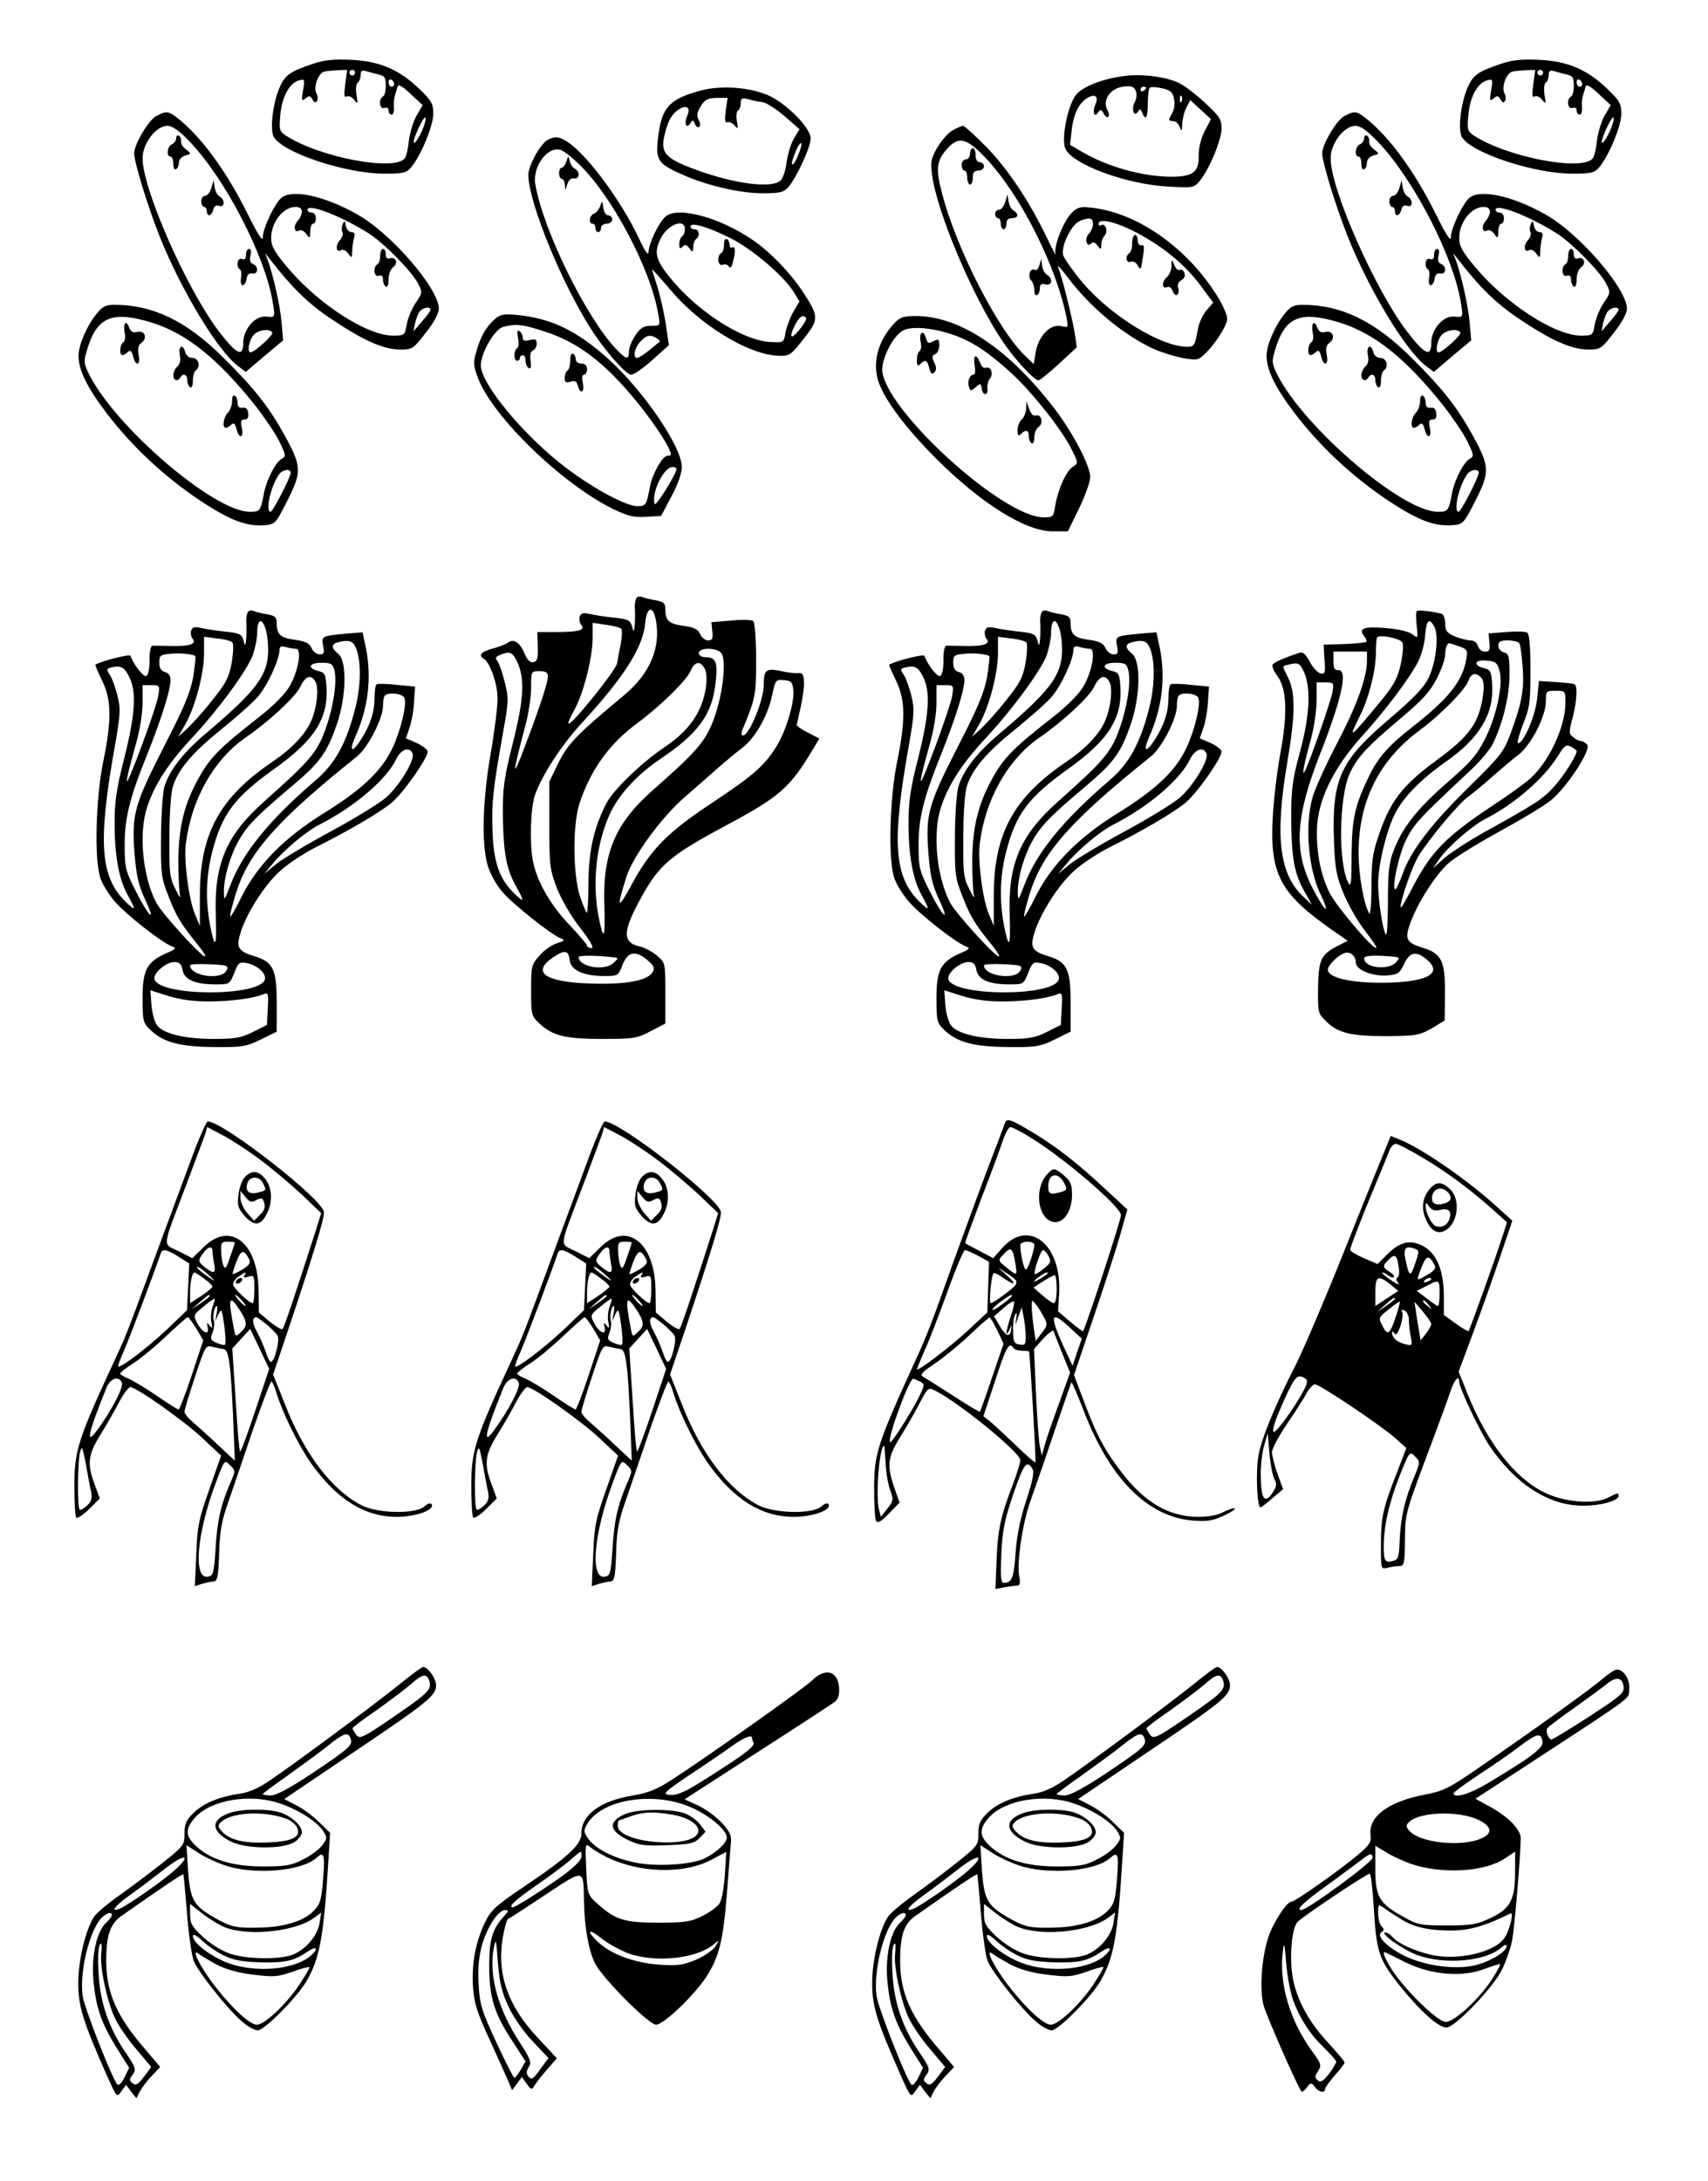 <?xml version="1.0" encoding="UTF-8" standalone="yes"?>
<!-- Created with sK1/UniConvertor (http://sk1project.org/) -->
<svg xmlns="http://www.w3.org/2000/svg" xmlns:xlink="http://www.w3.org/1999/xlink"
  width="611pt" height="780pt" viewBox="0 0 611 780"
  fill-rule="evenodd">
<g>
<g>
<path style="stroke:none; fill:#000000" d="M 112 22.8C 103.7 25.6 102 26.8 100 31.3C 97.6 36.9 96.5 46.1 97.9 48.9C 101 54.6 123.9 62.2 137.8 62.1C 144.2 62.1 145.4 61.8 147.1 59.8C 150.5 55.8 155 45 155 40.7C 155 37.1 154.4 36 149.9 31.7C 142.7 24.8 135.8 21.9 125.7 21.4C 119.6 21.1 116.1 21.4 112 22.8zM 123.5 30.1C 123 34 123.1 35.1 124 34.5C 124.6 34.1 125.8 34.6 126.6 35.6C 128 37.4 128.1 37.2 127.5 33.8C 127.2 31.7 127.4 29.9 128 29.5C 128.5 29.2 129 28 129 26.9C 129 25.4 129.5 25 130.8 25.4C 131.7 25.7 133.7 26.2 135.3 26.6C 137.6 27.1 138 27.7 138 30.5C 138 32.4 137.6 34.2 137 34.5C 135.3 35.5 135.8 39.3 137.5 38.6C 138.4 38.3 139 38.6 139 39.5C 139 40.3 139.5 41 140.1 41C 140.7 41 141.1 39.8 140.9 38.2C 140.8 36.7 141 34.8 141.3 34C 141.6 33.2 142 31.8 142.2 31C 142.5 30 143.8 30.7 146.9 33.6L 151.2 37.6L 149.1 41.2C 147.9 43.2 146.7 47.2 146.3 50.1C 146 53.1 145.3 56 144.8 56.6C 141.1 61.4 114.1 56.2 102.3 48.5C 99.9 46.9 99.8 46.4 100.3 40.9C 100.9 34.5 103.6 29.6 107.1 28.7C 109 28.2 109.1 28.4 108.4 32.3C 107.8 36 107.9 36.3 109.3 35.2C 110.6 34.1 111 34.2 111.8 35.6C 112.4 36.7 112.9 36.9 113.4 36.1C 113.8 35.5 113.7 34.3 113.2 33.4C 112 31.3 113.8 26.2 116 25.6C 116.8 25.4 119 25.2 120.8 25.1L 124.2 25L 123.5 30.1zM 127 26C 127 26.5 126.6 27 126 27C 125.5 27 125 26.5 125 26C 125 25.4 125.5 25 126 25C 126.6 25 127 25.4 127 26zM 141 30.1C 141 30.6 140.6 31 140 31C 139.5 31 139 30.3 139 29.4C 139 28.6 139.5 28.2 140 28.5C 140.6 28.8 141 29.5 141 30.1zM 151.4 45.7C 149.9 49.4 148 52.1 148 50.7C 148 49.1 151.3 42 152.1 42C 152.5 42 152.2 43.7 151.4 45.7z"/>
<path style="stroke:none; fill:#000000" d="M 537 22.8C 528.7 25.6 527 26.8 525 31.3C 522.6 36.9 521.5 46.1 522.9 48.9C 526 54.6 548.9 62.2 562.8 62.1C 569.2 62.1 570.4 61.8 572.1 59.8C 575.5 55.8 580 45 580 40.7C 580 37.1 579.4 36 574.9 31.7C 567.7 24.8 560.8 21.9 550.7 21.4C 544.6 21.1 541.1 21.4 537 22.8zM 548.5 30.1C 548 34 548.1 35.1 549 34.5C 549.6 34.1 550.8 34.6 551.6 35.6C 553 37.4 553.1 37.2 552.5 33.8C 552.2 31.7 552.4 29.9 553 29.5C 553.5 29.2 554 28 554 26.9C 554 25.4 554.5 25 555.8 25.4C 556.7 25.7 558.7 26.2 560.3 26.6C 562.6 27.1 563 27.7 563 30.5C 563 32.4 562.6 34.2 562 34.5C 560.3 35.5 560.8 39.3 562.5 38.6C 563.4 38.3 564 38.6 564 39.5C 564 40.3 564.5 41 565.1 41C 565.7 41 566.1 39.8 565.9 38.2C 565.8 36.7 566 34.8 566.3 34C 566.6 33.2 567 31.8 567.2 31C 567.5 30 568.8 30.7 571.9 33.6L 576.2 37.6L 574.1 41.2C 572.9 43.2 571.7 47.2 571.3 50.1C 571 53.1 570.3 56 569.8 56.6C 566.1 61.4 539.1 56.2 527.3 48.5C 524.9 46.9 524.8 46.4 525.3 40.9C 525.9 34.5 528.6 29.6 532.1 28.7C 534 28.2 534.1 28.4 533.4 32.3C 532.8 36 532.9 36.3 534.3 35.2C 535.6 34.1 536 34.2 536.8 35.6C 537.4 36.7 537.9 36.9 538.4 36.1C 538.8 35.5 538.7 34.3 538.2 33.4C 537 31.3 538.8 26.2 541 25.6C 541.8 25.4 544 25.2 545.8 25.1L 549.2 25L 548.5 30.1zM 552 26C 552 26.5 551.6 27 551 27C 550.5 27 550 26.5 550 26C 550 25.4 550.5 25 551 25C 551.6 25 552 25.4 552 26zM 566 30.1C 566 30.6 565.6 31 565 31C 564.5 31 564 30.3 564 29.4C 564 28.6 564.5 28.2 565 28.5C 565.6 28.8 566 29.5 566 30.1zM 576.4 45.7C 574.9 49.4 573 52.1 573 50.7C 573 49.1 576.3 42 577.1 42C 577.5 42 577.2 43.7 576.4 45.7z"/>
<path style="stroke:none; fill:#000000" d="M 402 27.2C 394.2 28.2 387 31.1 384.8 34.1C 381.9 37.9 379.6 49.7 381.1 53.1C 383.4 58.7 402.8 65.9 417.7 66.7C 426.5 67.2 427.1 67.2 429 64.9C 432.4 61 437 50 437 46C 437 42.7 436.3 41.6 431.1 36.8C 427.9 33.8 423.7 30.6 421.8 29.7C 417 27.4 408.4 26.3 402 27.2zM 405.9 36.6C 404.6 39.1 405.7 42.1 407.1 39.9C 407.7 38.8 408 38.9 408.6 40.3C 409.8 43.4 410.6 42.1 410.6 37C 410.6 34.3 410.9 31.7 411.3 31.4C 411.7 31 413.7 31.1 415.8 31.6C 418.8 32.3 419.6 33 420 35.5C 420.4 37.3 420 39.4 419.2 40.7C 418.4 42 418 43.1 418.4 43.1C 418.7 43.2 419.5 43.3 420.1 43.4C 420.8 43.4 421.6 44.4 422.1 45.5C 422.7 47.1 422.9 46.9 422.9 44.4C 423 42.6 423.6 40 424.4 38.5L 425.8 35.8L 429.5 39.2L 433.2 42.6L 431 46.8C 429.6 49.5 428.8 52.8 428.8 55.4C 429 61.6 426.8 63.2 418.8 63.2C 408.6 63.1 396.3 59.7 387.1 54.3L 382.8 51.8L 383.4 46.3C 384.1 40.5 386.1 36.6 389.2 34.9C 391.9 33.4 393.1 34.6 391.8 37.5C 390.6 40.2 391.6 42.3 392.9 40.1C 393.6 39 394 39.1 394.8 40.6C 396.2 43.1 397.5 41.7 396.1 39.2C 394.3 35.8 397.2 31.6 401.7 31C 404.8 30.6 405.6 30.9 406.3 32.5C 406.8 33.6 406.6 35.3 405.9 36.6zM 410 31.4C 410 31.7 409.6 32.2 409 32.5C 408.5 32.8 408 32.6 408 32.1C 408 31.5 408.5 31 409 31C 409.6 31 410 31.2 410 31.4zM 422.7 36.2C 422.4 37 422.1 36.7 422.1 35.6C 422 34.5 422.3 33.9 422.6 34.3C 422.9 34.6 423 35.5 422.7 36.2z"/>
<path style="stroke:none; fill:#000000" d="M 250.2 32.5C 239.1 35.6 236.5 38.6 235.3 50.2C 234.6 57.3 235.5 58.6 244 62.4C 252.7 66.3 264.6 69.1 272.8 69.1C 279.2 69.1 280.3 68.8 282.1 66.8C 285 63.4 290 52.6 290 49.5C 290 45.9 282.1 37.7 275.5 34.4C 268.8 31.2 257.9 30.3 250.2 32.5zM 259.6 39.6C 259.2 43 259.3 44.1 260.3 43.7C 260.9 43.5 262.1 44 262.8 44.9C 264 46.3 264.1 46.1 263.6 43.3C 263.3 41.5 263.5 39.8 264 39.5C 264.6 39.2 265 38 265 36.8C 265 35.1 265.4 34.9 267.8 35.5C 269.3 36 271.5 36.4 272.7 36.5C 273.9 36.6 277.4 38.8 280.5 41.4L 286 46.2L 284.1 49.4C 283 51.1 281.8 55 281.4 58C 281 61.1 280 64 279.1 64.7C 275.6 67.4 262.8 65.7 249.5 60.9C 238.7 57 236.6 55 237.4 49.8C 237.8 47.6 238.7 44.5 239.5 42.9C 242.2 37.7 248.1 36.4 245.8 41.5C 244.6 44.3 245.6 46.3 247 44C 247.8 42.8 248 42.8 248.6 44.3C 248.9 45.2 249.6 45.7 250.1 45.4C 250.6 45.1 250.6 44.1 250 43C 249.2 41.6 249.3 40.4 250.2 38.8C 252 35.6 253 35 256.9 35L 260.3 35L 259.6 39.6zM 285.5 55.5C 284.7 57.6 283.7 59.1 283.4 58.8C 283.1 58.5 283.6 56.5 284.5 54.5C 285.3 52.4 286.3 50.9 286.6 51.2C 286.9 51.5 286.4 53.5 285.5 55.5z"/>
<path style="stroke:none; fill:#000000" d="M 55.9 41.5C 53.1 43 48 51.6 48 54.8C 48 58 52.8 73.7 57.1 84.5C 64.6 103.4 77.7 125.1 84.9 130.7L 87.9 133L 94.6 127.3L 101.3 121.7L 100.7 115.1C 100.2 109.2 97.7 98.1 95.6 92.5L 94.8 90.5L 96.4 92.5C 104.7 103.2 110.4 108.7 119 114.4C 130.4 122 137.4 125 143.3 125C 147.5 125 147.9 124.7 152.3 119C 155.2 115.4 157 112 157 110.4C 157 103.2 139.8 83.3 127.7 76.6C 116 70 104.3 67.5 100.6 70.8C 98.1 73 94 81.8 94 85C 94 86.6 92.1 83.6 88.6 76.5C 81 61.2 72 48.9 63.5 42.2C 60.3 39.7 59.4 39.6 55.9 41.5zM 68.1 50.9C 80.7 64.2 94.7 91.3 97.5 107.7C 98.5 113.7 98.5 113.5 95.2 113.2C 91.3 112.8 87 117.7 87 122.7C 87 127.9 84.6 126.7 78.3 118.5C 66.8 103.4 51 67.6 51 56.6C 51 51.3 55.8 45 59.9 45C 61.7 45 64.1 46.7 68.1 50.9zM 108 75.7C 108 76.6 107.3 78.1 106.4 79.1C 104.8 80.9 105.3 83.5 107.1 82.4C 107.7 82.1 108.8 82.6 109.5 83.6C 110.8 85.4 110.9 85.3 111 82.7C 111 81.2 111.5 80 112 80C 112.6 80 113 79.1 113 78C 113 76.9 112.3 76 111.5 76C 110.7 76 110 75.6 110 75C 110 72.6 122 77.2 131.8 83.4C 137.2 86.8 146.9 96.6 149.4 101.1C 151.2 104.6 151.2 104.6 148.7 108.3C 147.3 110.4 145.9 113.8 145.5 116C 144.8 119.9 144.8 120 140.5 120C 131.3 120 113.8 108.7 102.8 95.6C 98.1 90 97 88 97 85.1C 97 79.5 101.3 74 105.7 74C 107.2 74 108 74.6 108 75.7zM 154 110.8C 154 111.2 152.6 113.1 150.9 115L 147.9 118.5L 148.5 115.5C 148.9 113.9 149.6 111.9 150.2 111.3C 151.4 109.9 154 109.5 154 110.8zM 97.4 118.9C 98 119.7 91 126 89.6 126C 88.3 126 89.1 121.6 90.7 119.8C 92.4 117.9 96.5 117.4 97.4 118.9z"/>
<path style="stroke:none; fill:#000000" d="M 63 49.5C 63 50.3 62.3 51.3 61.5 51.6C 59.8 52.3 59.4 56 61 56C 61.6 56 62 57.2 62 58.6C 62 60 62.4 60.9 63 60.5C 63.6 60.2 64 59.1 64 58.1C 64 57 65 56 66.3 55.6C 68.5 55 68.5 55 66.5 53.4C 65.4 52.6 64.6 51.3 64.8 50.5C 64.9 49.8 64.6 48.9 64 48.5C 63.5 48.2 63 48.6 63 49.5z"/>
<path style="stroke:none; fill:#000000" d="M 75.6 67.2C 75.1 68.8 74.2 70 73.4 70C 72.6 70 72 70.9 72 72C 72 73.1 72.5 74 73 74C 73.6 74 74 74.7 74 75.5C 74 77.7 75.7 77.3 76.3 75C 76.6 73.7 77.3 73.2 78.4 73.6C 80.4 74.4 80.6 71.4 78.6 70.3C 77.8 69.9 77 68.4 76.8 67L 76.4 64.5L 75.6 67.2z"/>
<path style="stroke:none; fill:#000000" d="M 88 91.1C 88 92.6 87.5 93 86.5 92.6C 84.9 92 84.3 95.4 85.9 96.4C 86.3 96.7 86.5 98.1 86.2 99.5C 86 100.9 86.2 102 86.8 102C 87.4 102 88 101 88.2 99.7C 88.4 98.2 89.1 97.6 90.3 97.8C 92.4 98.2 92.6 95.2 90.5 94.4C 89.5 94 89.2 93 89.6 91.4C 90 89.9 89.8 89 89.1 89C 88.5 89 88 89.9 88 91.1z"/>
<path style="stroke:none; fill:#000000" d="M 122.6 80.2C 122.2 81.1 122.1 82.4 122.5 83C 122.9 83.6 122.4 85 121.5 86C 119.8 87.9 120.3 90.6 122.1 89.4C 122.7 89.1 123.8 89.6 124.5 90.6C 125.9 92.4 125.9 92.4 126 90C 126 88.6 126.3 86.5 126.6 85.2C 127.1 83.6 126.8 83 125.7 83C 124.8 83 124 82 123.7 80.7C 123.4 78.8 123.2 78.7 122.6 80.2z"/>
<path style="stroke:none; fill:#000000" d="M 136 91.4C 136 92.8 135.6 94.2 135 94.5C 133.3 95.5 133.8 99.3 135.5 98.6C 136.5 98.3 137 98.7 137 100C 137 101 137.5 102.2 138 102.5C 138.6 102.9 139 101.8 139 99.9C 139 98.1 139.7 96.2 140.7 95.5C 142.6 94.1 141.5 91.6 139.4 92.4C 138.5 92.7 138 92.2 138 91C 138 89.9 137.6 89 137 89C 136.5 89 136 90.1 136 91.4z"/>
<path style="stroke:none; fill:#000000" d="M 480.9 41.5C 478.1 43 473 51.6 473 54.8C 473 58 477.8 73.7 482.1 84.5C 489.6 103.4 502.7 125.1 509.9 130.7L 512.9 133L 519.6 127.3L 526.3 121.7L 525.7 115.1C 525.2 109.2 522.7 98.1 520.6 92.5L 519.8 90.5L 521.4 92.5C 529.7 103.2 535.4 108.7 544 114.4C 555.4 122 562.4 125 568.3 125C 572.5 125 572.9 124.7 577.3 119C 580.2 115.4 582 112 582 110.4C 582 103.2 564.8 83.3 552.7 76.6C 541 70 529.3 67.5 525.6 70.8C 523.1 73 519 81.8 519 85C 519 86.6 517.1 83.6 513.6 76.5C 506 61.2 497 48.9 488.5 42.2C 485.3 39.7 484.4 39.6 480.9 41.5zM 493.1 50.9C 505.7 64.2 519.7 91.3 522.5 107.7C 523.5 113.7 523.5 113.5 520.2 113.2C 516.3 112.8 512 117.7 512 122.7C 512 127.9 509.6 126.7 503.3 118.5C 491.8 103.4 476 67.6 476 56.6C 476 51.3 480.8 45 484.9 45C 486.7 45 489.1 46.7 493.1 50.9zM 533 75.7C 533 76.6 532.3 78.1 531.4 79.1C 529.8 80.9 530.3 83.5 532.1 82.4C 532.7 82.1 533.8 82.6 534.5 83.6C 535.8 85.4 535.9 85.3 536 82.7C 536 81.2 536.5 80 537 80C 537.6 80 538 79.1 538 78C 538 76.9 537.3 76 536.5 76C 535.7 76 535 75.6 535 75C 535 72.6 547 77.2 556.8 83.4C 562.2 86.8 571.9 96.6 574.4 101.1C 576.2 104.6 576.2 104.6 573.7 108.3C 572.3 110.4 570.9 113.8 570.5 116C 569.8 119.9 569.8 120 565.5 120C 556.3 120 538.8 108.7 527.8 95.6C 523.1 90 522 88 522 85.1C 522 79.5 526.3 74 530.7 74C 532.2 74 533 74.6 533 75.7zM 579 110.8C 579 111.2 577.6 113.1 575.9 115L 572.9 118.5L 573.5 115.5C 573.9 113.9 574.6 111.9 575.2 111.3C 576.4 109.9 579 109.5 579 110.8zM 522.4 118.9C 523 119.7 516 126 514.6 126C 513.3 126 514.1 121.6 515.7 119.8C 517.4 117.9 521.5 117.4 522.4 118.9z"/>
<path style="stroke:none; fill:#000000" d="M 488 49.5C 488 50.3 487.3 51.3 486.5 51.6C 484.8 52.3 484.4 56 486 56C 486.6 56 487 57.2 487 58.6C 487 60 487.4 60.9 488 60.5C 488.6 60.2 489 59.1 489 58.1C 489 57 490 56 491.3 55.6C 493.5 55 493.5 55 491.5 53.4C 490.4 52.6 489.6 51.3 489.8 50.5C 489.9 49.8 489.6 48.9 489 48.5C 488.5 48.2 488 48.6 488 49.5z"/>
<path style="stroke:none; fill:#000000" d="M 500.6 67.2C 500.1 68.8 499.2 70 498.4 70C 497.6 70 497 70.9 497 72C 497 73.1 497.5 74 498 74C 498.6 74 499 74.7 499 75.5C 499 77.7 500.7 77.3 501.3 75C 501.6 73.7 502.3 73.2 503.4 73.6C 505.4 74.4 505.6 71.4 503.6 70.3C 502.8 69.9 502 68.4 501.8 67L 501.4 64.5L 500.6 67.2z"/>
<path style="stroke:none; fill:#000000" d="M 513 91.1C 513 92.6 512.5 93 511.5 92.6C 509.9 92 509.3 95.4 510.9 96.4C 511.3 96.7 511.5 98.1 511.2 99.5C 511 100.9 511.2 102 511.8 102C 512.4 102 513 101 513.2 99.7C 513.4 98.2 514.1 97.6 515.3 97.8C 517.4 98.2 517.6 95.2 515.5 94.4C 514.5 94 514.2 93 514.6 91.4C 515 89.9 514.8 89 514.1 89C 513.5 89 513 89.9 513 91.1z"/>
<path style="stroke:none; fill:#000000" d="M 547.6 80.2C 547.2 81.1 547.1 82.4 547.5 83C 547.9 83.6 547.4 85 546.5 86C 544.8 87.9 545.3 90.6 547.1 89.4C 547.7 89.1 548.8 89.6 549.5 90.6C 550.9 92.4 550.9 92.4 551 90C 551 88.6 551.3 86.5 551.6 85.2C 552.1 83.6 551.8 83 550.7 83C 549.8 83 549 82 548.7 80.7C 548.4 78.8 548.2 78.7 547.6 80.2z"/>
<path style="stroke:none; fill:#000000" d="M 561 91.4C 561 92.8 560.6 94.2 560 94.5C 558.3 95.5 558.8 99.3 560.5 98.6C 561.5 98.3 562 98.7 562 100C 562 101 562.5 102.2 563 102.5C 563.6 102.9 564 101.8 564 99.9C 564 98.1 564.7 96.2 565.7 95.5C 567.6 94.1 566.5 91.6 564.4 92.4C 563.5 92.7 563 92.2 563 91C 563 89.9 562.6 89 562 89C 561.5 89 561 90.1 561 91.4z"/>
<path style="stroke:none; fill:#000000" d="M 340.8 46.6C 339.3 47.4 336.9 50.1 335.4 52.6C 333.1 56.5 332.8 57.8 333.4 62.3C 335 75.4 347.7 105.6 358.3 121.5C 362.7 128.2 369.9 136 371.5 136C 372 136 375.3 133.3 378.8 130.1L 385.2 124.2L 384.5 119.4C 383.7 114.2 379.9 98.8 378.5 95.5C 378.1 94.4 379.7 96.2 382.2 99.5C 389.7 109.4 400.6 118.7 410.9 123.9C 416.3 126.7 425.8 129.1 428.4 128.4C 431.4 127.6 439 117.2 439 114C 439 112.5 437.2 108.5 434.9 105C 424.1 88.2 406.8 76.2 390.8 74.3C 386.6 73.8 385.6 74 383.5 76C 380.6 78.7 376.8 88.2 377.6 90.7C 377.8 91.7 376.5 89.2 374.6 85.2C 368.3 72.1 360.8 60.8 353.1 52.8C 348.9 48.5 345 45 344.5 45C 343.9 45.1 342.3 45.7 340.8 46.6zM 352.8 56.7C 365.3 70.1 377.9 95.2 381.6 113.9C 382.2 117.2 382.1 117.2 379.6 116.6C 375.8 115.7 371.5 120.1 370.5 125.9L 369.8 130.2L 366.8 127.3C 357.2 118.3 342.2 89.1 337.1 69.5C 334.6 60.3 335 57.3 339.1 52.9C 343.1 48.6 346 49.5 352.8 56.7zM 391 80.1C 391 81.2 390.3 82.8 389.5 83.6C 388.7 84.4 388.4 85.8 388.7 86.6C 389.1 87.7 389.6 87.8 390.3 87.1C 391 86.4 391.7 86.6 392.6 87.8C 393.8 89.4 393.9 89.3 394 87.4C 394 86.3 394.5 84.9 395.1 84.3C 396.5 82.9 395.5 79.6 394 80.5C 393.5 80.8 393 80.6 393 80.1C 393 77.4 401.6 80 410.5 85.4C 418.3 90 425 96 429.7 102.4L 434 108.2L 431.5 111.1C 430.2 112.7 428.8 115.7 428.5 117.8C 427.5 123.5 427.2 124 424.7 124C 415.4 124 397.6 113.1 387.4 101.2C 383.9 97 380.7 92.5 380.3 91.2C 379.5 88 383.3 80.2 386.3 79C 389.8 77.6 391 77.9 391 80.1z"/>
<path style="stroke:none; fill:#000000" d="M 347 55C 347 56.1 346.3 57 345.5 57C 344.7 57 344 57.9 344 59C 344 60.1 344.5 61 345 61C 345.6 61 346 62.1 346 63.5C 346 64.9 346.5 66 347 66C 347.6 66 348 64.9 348 63.5C 348 61.7 348.5 61 350 61C 351.1 61 352 60.3 352 59.5C 352 58.7 351.3 58 350.5 58C 349.6 58 349 57.1 349 55.5C 349 54.1 348.6 53 348 53C 347.5 53 347 53.9 347 55z"/>
<path style="stroke:none; fill:#000000" d="M 359.6 72.2C 359.1 73.8 358.2 75 357.4 75C 356.6 75 356 75.7 356 76.5C 356 77.3 356.5 78 357 78C 357.6 78 358 78.9 358 80C 358 81.1 358.5 82 359 82C 359.6 82 360 81.1 360 80C 360 78.7 360.7 78 362 78C 364.3 78 364.6 76.5 362.6 75.3C 361.8 74.9 361 73.4 360.8 72L 360.4 69.5L 359.6 72.2z"/>
<path style="stroke:none; fill:#000000" d="M 371.8 94.9C 371.4 96.2 370.7 96.9 370.1 96.5C 368.5 95.6 367.5 98.9 368.9 100.3C 369.5 100.9 370 102.5 370 103.8C 370 105.1 370.4 105.8 371 105.5C 371.6 105.2 372 104.1 372 103C 372 101.7 372.5 101.3 374 101.7C 376.4 102.3 376.8 99.6 374.6 98.3C 373.8 97.9 373 96.4 372.8 95L 372.5 92.5L 371.8 94.9z"/>
<path style="stroke:none; fill:#000000" d="M 405 86.9C 405 88.6 404.6 90.2 404 90.5C 402.4 91.5 402.8 94.3 404.5 93.6C 405.3 93.3 406.4 93.8 406.9 94.8C 408 96.6 408.1 96.6 408.6 93.5C 409.5 88.2 409.4 87.5 408.3 87.7C 407.6 87.9 407 87.1 407 86C 407 84.9 406.6 84 406 84C 405.5 84 405 85.3 405 86.9z"/>
<path style="stroke:none; fill:#000000" d="M 419.1 95.1C 419 96.6 418.3 98.3 417.5 99C 415.6 100.6 415.5 103.4 417.4 102.7C 418.3 102.3 419.1 102.9 419.5 104.1C 419.9 105.1 420.6 105.8 421.1 105.4C 421.6 105.1 421.8 104 421.5 103C 421.1 101.8 421.5 100.8 422.6 100.2C 423.7 99.6 424.1 98.6 423.7 97.6C 423.3 96.6 422.6 96.2 422 96.5C 421.4 96.8 420.6 96.1 420.1 94.8C 419.1 92.5 419.1 92.5 419.1 95.1z"/>
<path style="stroke:none; fill:#000000" d="M 195.8 50.1C 193.2 51.6 189 59.3 189 62.5C 189 72.4 201.6 102.9 212.3 119C 217.4 126.6 224.1 134 225.8 134C 226.7 134 230.2 131.6 233.4 128.7L 239.3 123.4L 238.1 115.4C 237.4 111.1 236 105 235 102C 234 99 233.2 96.4 233.3 96.4C 233.4 96.3 236.3 99.5 239.8 103.6C 250.4 116.2 267.2 126.5 278 127.2C 282.5 127.4 282.8 127.2 288 120.5C 293 114.1 292.9 113 287.1 104.2C 282.5 97.3 275.6 90.2 269.4 85.9C 257.5 77.7 242.3 73.6 238 77.5C 235.6 79.6 232 87.3 232 90.2C 231.9 91.6 230.6 89.7 228.5 85.1C 222.2 71.8 210.2 55.5 203.1 50.8C 200.2 48.8 198.3 48.6 195.8 50.1zM 207.3 58.9C 219.1 70.3 233 96.7 235.5 112.5C 236.2 116.5 236.2 116.5 232.9 116.5C 230.3 116.5 229.1 117.2 227.3 119.9C 226 121.8 225 124.4 225 125.6C 225 128.8 224 128.6 220.3 124.7C 209.7 113.5 194.3 82.3 191.5 65.9C 190.4 59.7 195.8 52.2 200.5 53.6C 201.6 53.9 204.7 56.3 207.3 58.9zM 245 81.9C 245 83 244.6 84.2 244 84.5C 243.5 84.8 243 86.1 243 87.3C 243 88.9 243.3 89.1 244.2 88.2C 245.1 87.3 245.6 87.5 246.6 88.8C 247.8 90.4 247.9 90.3 248 88.3C 248 87.1 248.5 85.8 249 85.5C 250.5 84.5 250.2 82 248.5 82C 247.7 82 247 81.6 247 81C 247 79.3 253.2 81.1 261.2 85.1C 269.2 89.1 280.3 98.6 284 104.5L 286 107.8L 283.8 111.5C 282.6 113.6 281.4 116.9 281 118.9C 280.4 122.5 280.4 122.5 275.8 122.3C 266.6 122 251.4 112.7 241.4 101.3C 234.5 93.3 233.6 90.5 236.5 85C 239 80.2 245 78 245 81.9zM 288.4 113.8C 288.6 114.2 287.5 116.1 285.9 118C 282.8 121.8 282.1 120.7 284.5 116C 286 113.1 287.4 112.3 288.4 113.8zM 235 121C 235.8 121.5 236.2 122.1 236 122.2C 235.7 122.4 234 123.8 232.2 125.3C 230.3 126.8 228.4 128 227.9 128C 226.3 128 227 124.4 229 122.2C 231.3 119.8 232.7 119.5 235 121z"/>
<path style="stroke:none; fill:#000000" d="M 202.6 57.7C 202.2 59 201.4 60 200.9 60C 200.4 60 200 60.9 200 62C 200 63.1 200.5 64 201 64C 201.6 64 202 65 202.1 66.2C 202.2 68.4 202.2 68.4 202.9 66C 203.4 64.4 204.2 63.6 205.3 63.8C 207.4 64.1 207.6 61.4 205.6 60.3C 204.8 59.9 204 58.6 203.8 57.5C 203.4 55.6 203.3 55.6 202.6 57.7z"/>
<path style="stroke:none; fill:#000000" d="M 214.7 73.7C 214.3 74.8 213.3 76.1 212.5 76.4C 210.8 77 210.4 80 212 80C 212.6 80 213 80.7 213 81.5C 213 82.3 213.5 83 214 83C 214.6 83 215 82.3 215 81.5C 215 80.7 215.9 80 217 80C 218.1 80 219 79.3 219 78.5C 219 77.7 218.4 77 217.6 77C 216.8 77 216 75.8 215.8 74.2C 215.5 71.7 215.4 71.6 214.7 73.7z"/>
<path style="stroke:none; fill:#000000" d="M 259 87.4C 259 88.8 258.6 90.2 258 90.5C 256.3 91.5 256.8 95.3 258.5 94.7C 259.3 94.3 260.3 94.6 260.7 95.3C 261.2 96.1 261.7 95.6 262.1 94C 263.2 90.2 263.1 87.8 262 88.5C 261.5 88.8 261 88.4 261 87.6C 261 86.8 260.6 85.8 260 85.5C 259.4 85.2 259 86 259 87.4z"/>
<path style="stroke:none; fill:#000000" d="M 34.4 112.4C 31.1 116.5 28.1 123.4 28.1 127.1C 28 132.1 31.1 138.5 38.1 147.7C 47.1 159.5 58.6 170.3 71.3 178.8C 82.1 186 88.1 188.3 94.5 187.8C 98.4 187.5 98.6 187.3 102.8 179C 108 168.8 107.9 166.8 102 156C 96.3 145.6 91.1 139 80 128C 66.8 114.8 54.8 109 40.9 109C 37.8 109 36.6 109.6 34.4 112.4zM 54.1 115.3C 66.7 119.2 77.8 128.1 91.3 145C 94.5 149.1 98.4 154.8 99.9 157.8C 102.3 162.8 102.4 163.2 100.7 164.1C 98.6 165.3 95.5 171.3 94.5 176C 93.2 182.8 93.1 183 89.3 183C 76.7 183 41.7 153.1 32 134.1C 30 130.1 29.9 129.2 31 125.6C 34.5 113.3 39.9 111 54.1 115.3zM 104 169C 104 170.6 97.6 183 96.8 183C 94.7 183 97.1 172.9 100.1 169.3C 101.4 167.8 104 167.6 104 169z"/>
<path style="stroke:none; fill:#000000" d="M 44.8 115.6C 44.4 115.9 44.3 117.5 44.6 119C 45 120.5 44.7 122.1 44.1 122.4C 42.8 123.2 42.6 127 43.8 127C 44.2 127 45.1 126.5 45.7 125.9C 46.6 125 47.1 125.4 47.6 127.4C 48.5 131.2 50.4 130.7 49.6 126.9C 49.2 124.6 49.4 123.4 50.7 122.5C 52.9 120.8 51.7 118 49.1 118.7C 47.6 119.1 46.8 118.6 46.2 117.1C 45.8 115.9 45.1 115.2 44.8 115.6z"/>
<path style="stroke:none; fill:#000000" d="M 64.3 126.9C 64.7 128.8 64.4 130.2 63.5 131C 62.7 131.7 62 133.1 62 134.1C 62 136.1 63.5 136.6 64.5 135C 65.5 133.3 67 133.9 67 135.9C 67 137 67.5 138.2 68 138.5C 68.6 138.9 69 137.9 69 136.1C 69 134.5 69.5 132.8 70 132.5C 71.9 131.3 71.1 128 68.9 128C 67.7 128 66.6 127.2 66.3 126C 65.5 122.8 63.7 123.6 64.3 126.9z"/>
<path style="stroke:none; fill:#000000" d="M 83 143.5C 83 145 82.3 146.8 81.5 147.6C 79.9 149.2 79.4 153 80.8 153C 81.2 153 82.1 152.5 82.7 151.9C 83.6 151 84.1 151.4 84.6 153.4C 85.5 157.1 87.3 156.7 86.5 153C 86 150.6 86.2 150 87.5 150C 88.6 150 89 149.3 88.8 147.7C 88.6 146.2 87.9 145.6 86.8 145.8C 85.6 146 85 145.4 85 144.1C 85 143 84.6 141.8 84 141.5C 83.4 141.1 83 142 83 143.5z"/>
<path style="stroke:none; fill:#000000" d="M 459.4 112.4C 456.1 116.5 453.1 123.4 453.1 127.1C 453 132.1 456.1 138.5 463.1 147.7C 472.1 159.5 483.6 170.3 496.3 178.8C 507.1 186 513.1 188.3 519.5 187.8C 523.4 187.5 523.6 187.3 527.8 179C 533 168.8 532.9 166.8 527 156C 521.3 145.6 516.1 139 505 128C 491.8 114.8 479.8 109 465.9 109C 462.8 109 461.6 109.6 459.4 112.4zM 479.1 115.3C 491.7 119.2 502.8 128.1 516.3 145C 519.5 149.1 523.4 154.8 524.9 157.8C 527.3 162.8 527.4 163.2 525.7 164.1C 523.6 165.3 520.5 171.3 519.5 176C 518.2 182.8 518.1 183 514.3 183C 501.7 183 466.7 153.1 457 134.1C 455 130.1 454.9 129.2 456 125.6C 459.5 113.3 464.9 111 479.1 115.3zM 529 169C 529 170.6 522.6 183 521.8 183C 519.7 183 522.1 172.9 525.1 169.3C 526.4 167.8 529 167.6 529 169z"/>
<path style="stroke:none; fill:#000000" d="M 469.8 115.6C 469.4 115.9 469.3 117.5 469.6 119C 470 120.5 469.7 122.1 469.1 122.4C 467.8 123.2 467.6 127 468.8 127C 469.2 127 470.1 126.5 470.7 125.9C 471.6 125 472.1 125.4 472.6 127.4C 473.5 131.2 475.4 130.7 474.6 126.9C 474.2 124.6 474.4 123.4 475.7 122.5C 477.9 120.8 476.7 118 474.1 118.7C 472.6 119.1 471.8 118.6 471.2 117.1C 470.8 115.9 470.1 115.2 469.8 115.6z"/>
<path style="stroke:none; fill:#000000" d="M 489.3 126.9C 489.7 128.8 489.4 130.2 488.5 131C 487.7 131.7 487 133.1 487 134.1C 487 136.1 488.5 136.6 489.5 135C 490.5 133.3 492 133.9 492 135.9C 492 137 492.5 138.2 493 138.5C 493.6 138.9 494 137.9 494 136.1C 494 134.5 494.5 132.8 495 132.5C 496.9 131.3 496.1 128 493.9 128C 492.7 128 491.6 127.2 491.3 126C 490.5 122.8 488.7 123.6 489.3 126.9z"/>
<path style="stroke:none; fill:#000000" d="M 508 143.5C 508 145 507.3 146.8 506.5 147.6C 504.9 149.2 504.4 153 505.8 153C 506.2 153 507.1 152.5 507.7 151.9C 508.6 151 509.1 151.4 509.6 153.4C 510.5 157.1 512.3 156.7 511.5 153C 511 150.6 511.2 150 512.5 150C 513.6 150 514 149.3 513.8 147.7C 513.6 146.2 512.9 145.6 511.8 145.8C 510.6 146 510 145.4 510 144.1C 510 143 509.6 141.8 509 141.5C 508.4 141.1 508 142 508 143.5z"/>
<path style="stroke:none; fill:#000000" d="M 176.7 114.4C 173.7 117.1 171.6 121 170.2 126.4C 169.3 129.5 169.4 131.1 171 135.2C 176.3 149.1 200.9 172.9 219.3 182C 224.5 184.5 226.7 185.1 231.1 184.8L 236.5 184.5L 240.2 177.5C 242.5 173.3 243.9 169.1 243.9 167C 243.9 159.9 230.7 140.4 218.1 128.8C 206.6 118.3 197.2 113.8 184.8 112.6C 179.9 112.2 178.8 112.4 176.7 114.4zM 194.7 118.5C 206.9 122.4 216.6 129.8 228.4 144.4C 234.6 152.1 240 160.5 240 162.5C 240 162.8 239.4 163 238.7 163C 237 163 233.4 169.4 232.5 174C 231.3 180.6 231 181 228.1 181C 224 181 212.8 175 202.9 167.6C 187.6 156.1 172 137.3 172 130.6C 172.1 126.1 176.9 117.7 180 116.9C 184.4 115.7 186.7 115.9 194.7 118.5zM 242 167.7C 242 169.4 234.6 181.3 234.2 180.2C 232.9 176.3 237.4 167 240.6 167C 241.4 167 242 167.3 242 167.7z"/>
<path style="stroke:none; fill:#000000" d="M 185.3 120.8C 185.7 122.5 185.5 124.2 185 124.5C 183.7 125.3 183.7 129 185 129C 185.6 129 186 128.5 186 128C 186 127.4 186.5 127 187 127C 187.6 127 188 127.9 188 128.9C 188 130 188.5 131.2 189.1 131.6C 189.9 132.1 190.1 131.3 189.8 129C 189.5 126.9 189.8 125.6 190.7 125.3C 191.4 125 192 123.9 192 122.9C 192 121.3 191.5 121.1 189.5 121.6C 187.6 122.1 187 121.8 187 120.7C 187 119.8 186.5 118.8 185.8 118.4C 185 117.9 184.9 118.6 185.3 120.8z"/>
<path style="stroke:none; fill:#000000" d="M 204 128.9C 204 130.5 203.6 132.2 203 132.5C 202.5 132.8 202 134 202 135.1C 202 136.7 202.4 137 204.1 136.5C 205.6 136 206.3 136.3 206.7 137.9C 207.6 141.2 209.2 140.4 208.5 137C 208.1 135.1 208.2 134 208.9 134C 209.5 134 210 133.1 210 132C 210 130.7 209.3 130 208 130C 206.9 130 206 129.4 206 128.6C 206 127.8 205.6 126.8 205 126.5C 204.4 126.1 204 127.1 204 128.9z"/>
<path style="stroke:none; fill:#000000" d="M 319.8 115.7C 314 122 311.9 129.9 314.4 136.9C 316.8 143.5 324.3 153.4 334.9 164C 351 180.1 366.9 190 376.6 190L 382 190L 386 181.8C 388.2 177.3 390 172.3 390 170.6C 390 166.6 384 155.1 377.5 146.5C 361 124.8 343.4 113 327.5 113C 323.2 113 322 113.4 319.8 115.7zM 341.2 119.8C 348 122.2 353.8 126.1 362.1 133.7C 369.5 140.6 379.8 153.6 383.3 160.6C 385.8 165.6 385.8 165.6 383.8 166.9C 381.4 168.4 378.5 174.9 377.5 180.7C 376.9 184.8 376.7 185 373.4 185C 358.4 185 315.3 145.3 315.6 131.9C 315.8 127.3 319.7 120 323 118.2C 326.2 116.5 333.7 117.2 341.2 119.8z"/>
<path style="stroke:none; fill:#000000" d="M 329.3 122C 329.7 123.6 329.5 125.2 329 125.5C 328.4 125.8 328 127.3 328 128.8C 328 130.8 328.3 131.1 329.2 130.2C 331 128.4 331.7 128.7 332.4 131.6C 332.9 133.6 333.4 134 334.2 133.2C 335 132.4 335.1 131.4 334.2 129.6C 333.3 127.7 333.4 127.1 334.6 126.6C 335.4 126.3 336 124.9 336 123.5C 336 121.2 335.8 121.1 333.9 122C 332.2 123 331.8 122.8 331.3 121.1C 330.5 117.8 328.7 118.6 329.3 122z"/>
<path style="stroke:none; fill:#000000" d="M 348.8 127.5C 348.4 127.9 348.4 129.5 348.7 131.1C 349 132.8 348.8 134 348.2 134C 346.8 134 345.9 136.7 346.7 138.5C 347.2 139.9 347.4 139.9 349 138.5C 350.7 136.9 350.9 137 351.2 139C 351.6 141.7 353.6 141.5 353.2 138.8C 353.1 137.7 353.5 136.1 354.1 135.4C 355.5 133.7 354.5 130.9 352.7 131.5C 351.9 131.9 351 131 350.5 129.4C 349.9 128 349.2 127.1 348.8 127.5z"/>
<path style="stroke:none; fill:#000000" d="M 367.1 146.1C 367 147.6 366.3 149.3 365.5 150C 364.7 150.7 364 152.4 364 153.8C 364 155.8 364.3 156.1 365.2 155.2C 366.9 153.5 368 153.7 368 155.9C 368 157 368.5 158.2 369 158.5C 369.6 158.9 370 158 370 156.4C 370 154.9 370.7 153.2 371.6 152.6C 373.4 151.3 372.5 147.9 370.5 148.6C 369.7 148.9 368.8 148 368.2 146.3L 367.2 143.5L 367.1 146.1z"/>
<path style="stroke:none; fill:#000000" d="M 227.5 214.2C 227.2 215 227 216.5 227.1 217.5C 227.2 218.6 227.2 221.1 227.1 223C 226.8 226.2 226.7 226.3 226.1 224C 225.5 221.8 224.7 221.4 220 220.9C 217 220.6 213 220 211.2 219.6C 208.7 219 207.9 219.2 207.4 220.4C 207.1 221.3 207.3 222.6 207.9 223.4C 209.5 225.3 207.3 226 199 226L 192.2 226L 192.4 231.2C 192.5 235.4 192.2 236.5 190.8 236.8C 189.6 237 188.6 236 187.6 233.6C 186 229.7 183.7 228.2 181.7 229.8C 181.1 230.3 178.6 231.3 176.3 231.9C 172 233.1 171 234.3 173.1 235.6C 175.3 236.9 178 244.6 178 249.8C 178 252.7 176.9 261.6 175.5 269.6C 172.6 286.4 172.2 302 174.5 309.6C 175.3 312.3 177.6 316.5 179.6 318.8C 183.3 323.2 196.9 334 200.5 335.5C 202.3 336.2 202.1 336.4 199.2 337.3C 197.4 337.9 194.6 339.8 193 341.7C 190.1 344.9 190 345.5 190 354.1C 190 362.9 190.1 363.3 193 366C 197.7 370.4 202.2 371.5 215.5 371.5C 226.7 371.5 227.9 371.3 232.8 368.7L 238 366L 238 355.1C 238 344.2 238 344.2 235 341.7C 233.4 340.3 230.7 338.9 229.1 338.5C 222.4 337.1 222.6 333 229.8 320.2C 235.9 309.2 240.1 305.7 259.1 295.5C 279.1 284.8 282.4 281.9 290.9 267.8L 293.1 264.1L 289.1 262C 286.8 260.9 285 259.6 285 259.2C 285.1 258.8 285.7 256 286.4 253C 287.1 250 287.7 245.9 287.6 244C 287.5 241.1 287.1 240.5 285.5 240.7C 284.4 240.8 281.8 240.5 279.6 240C 274 238.8 273.2 239.4 273.2 245.2C 273.1 250.5 268 263 265.8 263C 265.2 263 265.1 262.3 265.5 261.2C 270.3 249.6 270.5 248.6 270.5 235.8C 270.5 228.8 270 222.6 269.5 222.1C 268.9 221.6 265.4 221.5 261.5 221.9L 254.5 222.5L 254.8 225.7C 255.1 228.4 254.8 229 253.3 229C 252.3 229 251 228 250.5 226.8C 249.7 225 248.3 224.3 244.6 223.8C 239.3 223.1 238 221.9 238 217.9C 238 215.7 237.4 215.2 234.8 214.7C 233 214.4 230.7 213.9 229.8 213.5C 228.7 213.1 227.8 213.3 227.5 214.2zM 234.6 221.6C 236.5 231.6 232.5 241 223 248.8C 206.4 262.6 203.2 265.9 199.8 272.7L 196.5 279.5L 196.5 295C 196.5 309.7 196.7 310.9 199.3 317.8C 201 322 204.5 328 207.7 332C 211.3 336.7 212.6 339 211.6 339C 210.7 339 210 338.6 210 338.1C 210 337.7 207 334.2 203.4 330.4C 196.7 323.3 191.9 314.8 190.6 307.7C 189.4 301 189.8 288.7 191.4 284.2C 194 277 200.7 266.7 207.8 258.9C 223.1 242.3 230 231.6 230.8 222.9C 231.3 217 233.6 216.3 234.6 221.6zM 222.2 224.8C 222.7 225.3 222.5 227.8 222 230.6C 221.4 233.3 220.9 236.2 220.8 237C 220.7 239.3 204.3 259.6 203.4 258.7C 203.1 258.5 204.1 256.3 205.5 253.8C 208.7 248 212 235.2 212 228.2L 212 222.7L 216.7 223.4C 219.3 223.7 221.8 224.4 222.2 224.8zM 258 233.5C 260 235.9 258.6 248.3 255.4 257C 252.4 265.1 249.3 268.7 233.8 282.3C 220 294.4 215.5 305.1 216.2 324.1C 216.6 335.8 215.9 336.9 214.1 327.6C 211.8 315.5 213.3 301.8 218.1 291.2C 221.2 284.3 227.9 277 236.2 271.4C 249.9 262.2 254.8 255.4 256 244C 256.8 236.8 256.1 235 252.4 235C 250.9 235 250 234.4 250 233.5C 250 231.5 256.3 231.5 258 233.5zM 184.9 236.4C 187.8 242.4 187.5 249.7 183.5 265.5C 180.2 278.7 179.8 281.9 179.9 291.9C 180.1 304.9 181.1 310.7 184.6 316.9C 187.7 322.5 187.6 323 184.2 319.7C 178.7 314.5 176.6 308.5 176.2 297.5C 175.8 287.3 176.3 282.5 180 261.7C 182 250.6 182 249.5 180.5 243.7C 179.7 240.4 178.5 237.1 177.9 236.3C 177 235.3 177.3 234.8 179.1 234.1C 182.3 232.8 183.3 233.2 184.9 236.4zM 252.1 239.1C 252.8 240.4 252.9 243 252.5 245.9C 251.2 254.6 246.6 261.2 237.7 267.2C 229.6 272.6 219.3 282.6 217 287.1C 212.4 296 210.6 304.2 210.5 315.7C 210.5 321.8 210.2 326.6 209.9 326.4C 209.6 326.2 208.5 323.5 207.4 320.3C 204.9 312.2 204.8 294.6 207.4 287C 211.4 275.1 218 266 227.7 258.8C 235.9 252.8 245.6 243.3 247 240C 248.5 236.5 250.5 236.1 252.1 239.1zM 196 241.9C 196 243.9 193.2 252.6 188 266.3C 183.1 279.3 183.1 277.7 187.9 259.6C 189.1 255.2 190 249.1 190 245.8C 190 240 190 240 193 240C 195.3 240 196 240.5 196 241.9zM 283.8 246.8C 284.2 251 281.5 260.3 278.4 265.8C 274 273.4 269.8 277.1 255.3 286.7C 238.9 297.5 232.8 303.6 225.8 316.6C 220.9 325.6 220.5 324.9 224.1 313.5C 226.5 306.1 236.6 292.2 245.2 284.8C 248.5 281.9 253.6 277.5 256.4 275C 259.2 272.5 263.2 269.2 265.3 267.6C 270 264.1 274.6 256.2 276.2 248.7C 277.4 243.1 277.5 242.9 280.5 243.2C 283.1 243.5 283.5 243.9 283.8 246.8zM 203.8 343.4C 204.2 346.9 208.8 349 216 349C 221.1 349 221.2 348.9 222.7 345C 224.6 340.2 227.4 339.7 231.7 343.4C 234 345.4 234.3 346.2 233.4 347.7C 231.6 350.7 223.6 352.1 211.5 351.7C 194.9 351.2 189.9 347.7 197.9 342.3C 202.1 339.5 203.4 339.8 203.8 343.4zM 219.4 342.3C 221.3 342.5 221.3 342.6 219.6 344.2C 216.5 347.4 207 345.8 207 342.2C 207 341.6 213.5 341.6 219.4 342.3z"/>
<path style="stroke:none; fill:#000000" d="M 88.5 219.2C 88.2 220 88 221.5 88.1 222.5C 88.2 223.6 88.2 226.1 88.1 228C 87.8 231.2 87.7 231.3 87.1 229C 86.5 226.8 85.7 226.4 81 225.9C 78 225.6 74 225 72.2 224.6C 69.7 224 68.9 224.2 68.4 225.4C 68.1 226.3 68.3 227.7 68.9 228.4C 70.5 230.3 67.7 231.2 60.7 231C 57.9 230.9 55 230.9 54.5 230.9C 53.9 231 53.4 233.3 53.5 236.2C 53.5 239.3 53 241.5 52.3 241.7C 51.2 242.1 47.7 237.5 46.7 234.5C 46.4 233.8 36.3 236.3 34.1 237.7C 34 237.8 35 240.3 36.5 243.3C 39.9 250.3 40 257.4 36.9 272.5C 34.3 285.3 33.7 306.9 35.8 313.6C 36.4 315.9 38.9 319.8 41.1 322.4C 45.3 327.2 57.8 337 61.5 338.4C 63.2 339 62.9 339.4 59.4 340.9C 52.5 344 51 346.9 51 356.9C 51 365.1 51.2 365.8 53.8 368.3C 58.4 372.7 64.3 374.3 76.5 374.4C 86.7 374.5 87.9 374.3 93.3 371.7L 99 368.9L 99 358.6C 99 346.6 97.7 343.9 90.9 341.9C 85.3 340.2 84.4 338.8 86 333.7C 87.9 327.1 94.4 316.8 99.8 311.8C 102.5 309.2 108.1 305.5 112.1 303.4C 124.5 297.2 135.3 290.9 139.9 287.2C 144.1 283.8 153 271.2 153 268.7C 153 268.1 151.2 266.7 149.1 265.7L 145.2 264L 146.5 260.2C 147.2 258.2 148 254 148.1 251L 148.5 245.5L 142 244.9C 138.4 244.5 135.2 244.4 134.8 244.7C 134.3 244.9 134 247 134 249.4C 134 254.5 132.5 259.1 129.3 264.2C 126.1 269.3 124.7 269 127 263.7C 131.8 253 133 242.4 130.9 231.7L 129.7 226.1L 123.6 226.6C 115.1 227.4 114.9 227.5 115.6 231C 116.1 233.5 115.9 234 114.4 234C 113.3 234 112 233 111.5 231.8C 110.7 230 109.3 229.3 105.6 228.8C 100.3 228.1 99 226.9 99 222.9C 99 220.7 98.4 220.2 95.8 219.7C 94 219.4 91.7 218.9 90.8 218.5C 89.7 218.1 88.8 218.3 88.5 219.2zM 95.8 229.4C 96.7 240.6 93.3 245.6 73.5 262.4C 65.5 269.1 60.5 275.6 58.8 281.4C 58.2 283.7 57.6 291.8 57.6 299.5C 57.5 312.5 57.7 314 60.3 320.5C 63 327.6 64.8 330.5 70.8 337.9C 72.7 340.2 73.8 342 73.3 342C 71.9 342 57.9 326.6 55.9 322.8C 51 313.4 49.5 297.7 52.7 288.4C 55.4 280.3 60.4 272.7 69.1 263.4C 78.4 253.4 88.7 239.3 90.5 234.1C 91.3 231.6 92 228.2 92 226.5C 92 219.2 95.1 221.6 95.8 229.4zM 83.1 229.7C 83.6 230.2 83.5 233.1 82.9 236.9C 81.9 242.3 80.9 244.2 76 250.3C 72.9 254.3 68.8 258.8 67 260.5L 63.7 263.5L 66.3 259C 69.8 252.9 73 240.8 73 233.6L 73 227.7L 77.6 228.3C 80.1 228.5 82.6 229.2 83.1 229.7zM 127 231C 129.2 235.2 129.3 244.3 127.2 252.8C 123.9 265.9 119.9 273.1 112.7 279.2C 96.4 293.2 86.9 304.8 82.5 316.3C 80.3 322.1 80.1 322.3 80.1 319C 80 313.9 82.4 305.7 85.6 300.2C 88.6 295 92.3 291.3 104.8 280.8C 114.5 272.6 117 269.1 120.5 259C 123.9 249.1 124.2 236.4 121 233.8C 118.5 231.8 118.4 230.3 120.8 229.7C 124.4 228.7 126 229.1 127 231zM 105.9 232C 108.1 232 106.7 240.1 103.6 245.4C 102 248.2 97.7 252.5 92.3 256.7C 78.6 267.4 75.2 270.9 71.3 277.8C 65.9 287.4 63.9 295.6 63.8 307.7C 63.8 313.3 64.1 318.9 64.4 320.2C 64.7 321.5 64 320.5 62.8 318C 60.7 314 60.5 312.1 60.6 299.5C 60.6 291.7 61.1 283.7 61.8 281.4C 63.6 275.3 68.8 269.1 79.2 260.8C 84.3 256.6 90.2 251.5 92.1 249.3C 95.5 245.5 100 235.9 100 232.3C 100 231.2 100.6 230.9 102.3 231.4C 103.5 231.7 105.1 232 105.9 232zM 69.9 234.6C 70.1 234.8 69.7 238.2 69.1 242.1C 68.1 247.6 65.8 253.1 58.9 266.5C 48 287.8 47.1 291.1 48.1 304.9C 48.8 313.3 49.5 316.5 52 321.8C 56.1 330.5 53.2 327.9 48.5 318.5C 45 311.6 44.6 310.2 44.6 302.7C 44.5 292.9 46.3 285.5 52.6 269.9C 57.7 257.2 61 246.7 61 243.2C 61 241.7 60.3 240.6 59 240.3C 57.6 239.9 57 238.9 57 236.9C 57 234.4 57.4 234.1 60.8 233.8C 64.3 233.4 69 233.9 69.9 234.6zM 119.6 239.6C 120.7 243.8 119.2 253.2 116.3 261.1C 113.4 269.1 110.6 272.3 94.5 286.6C 80.8 298.8 76.5 309.1 77.2 327.7C 77.6 338.9 76.9 339.8 75.1 330.6C 73.5 321.9 73.7 313.3 75.9 304.7C 79.4 291 83.9 285.1 98.3 274.8C 112.6 264.6 117.5 256.8 116.8 245.5C 116.5 241.2 116.2 240.5 114.1 240C 109.8 239 110.4 237 114.9 237C 118.4 237 119 237.3 119.6 239.6zM 46.2 242C 48.9 247.3 48.4 255.4 44.5 270.9C 41.7 281.8 41 286.6 41 294.1C 41 306 42.5 314.2 45.6 319.9C 48.7 325.5 48.6 326 45.2 322.7C 35.8 313.7 34.9 301.5 41.1 266.7C 43.1 255.3 43.2 253.4 42 248.7C 41.3 245.9 40.1 242.5 39.3 241.3C 38 239.4 38.1 239.1 39.7 238.7C 43.1 237.8 44.5 238.5 46.2 242zM 112.9 243.9C 114.1 246.1 113.4 252.9 111.4 257.6C 109.4 262.4 104.5 267.6 97.6 272.3C 78.5 285.2 71.5 298.1 71.5 320.3L 71.5 331.1L 69.8 327C 67.5 321.6 65.7 307.8 66.5 301.6C 68.5 285.7 76.5 271.6 87.9 263.7C 96.2 258 105.7 249.2 107.4 245.6C 109.3 241.6 111.4 241 112.9 243.9zM 56.6 248.9C 56.1 252.2 48.9 272.1 46 278.5C 44.6 281.4 45.7 276.4 48.6 266.1C 50 261.3 51 255.1 51 251.4L 51 245L 54.1 245C 57.2 245 57.2 245.1 56.6 248.9zM 144.7 249.6C 145.6 252 143.3 261.4 140.3 267.7C 136.4 275.8 129.4 282.4 115.8 290.8C 101.6 299.6 92.1 309.3 86.4 320.7C 84.4 324.8 82.6 327.9 82.4 327.7C 82.1 327.5 83.1 323.6 84.5 319.1C 89.1 304.7 99.1 293.4 127.7 270.5C 131.6 267.4 137 256.9 137 252.5C 137 250.8 137.3 249 137.7 248.7C 139 247.4 144.1 248 144.7 249.6zM 147.6 269.5C 148.5 271.7 143 280.8 138.2 285.1C 135.8 287.2 127 292.6 118.7 297.1C 110.3 301.6 101.5 306.9 99 308.8L 94.5 312.5L 97.4 309C 101.5 304 109.6 297.2 114.4 294.8C 126.8 288.5 138.3 278.7 141.7 271.5C 143.4 267.9 146.6 266.8 147.6 269.5zM 65.3 346.9C 66 350.4 69.9 352 77.2 352C 82.1 352 82.2 351.9 83.8 347.9C 85.3 344.1 85.6 343.9 88.4 344.4C 92.2 345.2 95.5 348.3 94.7 350.4C 92.4 356.4 57.6 356.3 55.3 350.3C 54.5 348.2 59.3 344 62.4 344C 64.2 344 64.9 344.7 65.3 346.9zM 81 347.1C 79.1 350.6 68 349 68 345.2C 68 344.8 71.1 344.6 75 344.8C 81.5 345.1 81.9 345.3 81 347.1zM 75 358.1C 83.3 358 90.6 357 94.3 355.5C 95.9 354.8 96.1 355.3 95.8 360.6L 95.5 366.5L 90.5 369C 86.3 371.1 84.1 371.5 76.5 371.5C 66.5 371.5 59 369.8 56.4 366.9C 55.4 365.8 54.5 362.7 54.2 359.6L 53.8 354.1L 60.1 356.1C 64.5 357.5 69.2 358.1 75 358.1z"/>
<path style="stroke:none; fill:#000000" d="M 372.5 219.2C 372.2 220 372 221.5 372.1 222.5C 372.2 223.6 372.2 226.1 372.1 228C 371.8 231.2 371.7 231.3 371.1 229C 370.5 226.8 369.7 226.4 365 225.9C 362 225.6 358 225 356.2 224.6C 353.7 224 352.9 224.2 352.4 225.4C 352.1 226.3 352.3 227.7 352.9 228.4C 354.5 230.3 351.7 231.2 344.7 231C 341.9 230.9 339 230.9 338.5 230.9C 337.9 231 337.4 233.3 337.5 236.2C 337.5 239.3 337 241.5 336.3 241.7C 335.2 242.1 331.7 237.5 330.7 234.5C 330.4 233.8 320.3 236.3 318.1 237.7C 318 237.8 319 240.3 320.5 243.3C 323.9 250.3 324 257.4 320.9 272.5C 318.3 285.3 317.7 306.9 319.8 313.6C 320.4 315.9 322.9 319.8 325.1 322.4C 329.3 327.2 341.8 337 345.5 338.4C 347.2 339 346.9 339.4 343.4 340.9C 336.5 344 335 346.9 335 356.9C 335 365.1 335.2 365.8 337.8 368.3C 342.4 372.7 348.3 374.3 360.5 374.4C 370.7 374.5 371.9 374.3 377.3 371.7L 383 368.9L 383 358.6C 383 346.6 381.7 343.9 374.9 341.9C 369.3 340.2 368.4 338.8 370 333.7C 371.9 327.1 378.4 316.8 383.8 311.8C 386.5 309.2 392.1 305.5 396.1 303.4C 408.5 297.2 419.3 290.9 423.9 287.2C 428.1 283.8 437 271.2 437 268.7C 437 268.1 435.2 266.7 433.1 265.7L 429.2 264L 430.5 260.2C 431.2 258.2 432 254 432.1 251L 432.5 245.5L 426 244.9C 422.4 244.5 419.2 244.4 418.8 244.7C 418.3 244.9 418 247 418 249.4C 418 254.5 416.5 259.1 413.3 264.2C 410.1 269.3 408.7 269 411 263.7C 415.8 253 417 242.4 414.9 231.7L 413.7 226.1L 407.6 226.6C 399.1 227.4 398.9 227.5 399.6 231C 400.1 233.5 399.9 234 398.4 234C 397.3 234 396 233 395.5 231.8C 394.7 230 393.3 229.3 389.6 228.8C 384.3 228.1 383 226.9 383 222.9C 383 220.7 382.4 220.2 379.8 219.7C 378 219.4 375.7 218.9 374.8 218.5C 373.7 218.1 372.8 218.3 372.5 219.2zM 379.8 229.4C 380.7 240.6 377.3 245.6 357.5 262.4C 349.5 269.1 344.5 275.6 342.8 281.4C 342.2 283.7 341.6 291.8 341.6 299.5C 341.5 312.5 341.7 314 344.3 320.5C 347 327.6 348.8 330.5 354.8 337.9C 356.7 340.2 357.8 342 357.3 342C 355.9 342 341.9 326.6 339.9 322.8C 335 313.4 333.5 297.7 336.7 288.4C 339.4 280.3 344.4 272.7 353.1 263.4C 362.4 253.4 372.7 239.3 374.5 234.1C 375.3 231.6 376 228.2 376 226.5C 376 219.2 379.1 221.6 379.8 229.4zM 367.1 229.7C 367.6 230.2 367.5 233.1 366.9 236.9C 365.9 242.3 364.9 244.2 360 250.3C 356.9 254.3 352.8 258.8 351 260.5L 347.7 263.5L 350.3 259C 353.8 252.9 357 240.8 357 233.6L 357 227.7L 361.6 228.3C 364.1 228.5 366.6 229.2 367.1 229.7zM 411 231C 413.2 235.2 413.3 244.3 411.2 252.8C 407.9 265.9 403.9 273.1 396.7 279.2C 380.4 293.2 370.9 304.8 366.5 316.3C 364.3 322.1 364.1 322.3 364.1 319C 364 313.9 366.4 305.7 369.6 300.2C 372.6 295 376.3 291.3 388.8 280.8C 398.5 272.6 401 269.1 404.5 259C 407.9 249.1 408.2 236.4 405 233.8C 402.5 231.8 402.4 230.3 404.8 229.7C 408.4 228.7 410 229.1 411 231zM 389.9 232C 392.1 232 390.7 240.1 387.6 245.4C 386 248.2 381.7 252.5 376.3 256.7C 362.6 267.4 359.2 270.9 355.3 277.8C 349.9 287.4 347.9 295.6 347.8 307.7C 347.8 313.3 348.1 318.9 348.4 320.2C 348.7 321.5 348 320.5 346.8 318C 344.7 314 344.5 312.1 344.6 299.5C 344.6 291.7 345.1 283.7 345.8 281.4C 347.6 275.3 352.8 269.1 363.2 260.8C 368.3 256.6 374.2 251.5 376.1 249.3C 379.5 245.5 384 235.9 384 232.3C 384 231.2 384.6 230.9 386.3 231.4C 387.5 231.7 389.1 232 389.9 232zM 353.9 234.6C 354.1 234.8 353.7 238.2 353.1 242.1C 352.1 247.6 349.8 253.1 342.9 266.5C 332 287.8 331.1 291.1 332.1 304.9C 332.8 313.3 333.5 316.5 336 321.8C 340.1 330.5 337.2 327.9 332.5 318.5C 329 311.6 328.6 310.2 328.6 302.7C 328.5 292.9 330.3 285.5 336.6 269.9C 341.7 257.2 345 246.7 345 243.2C 345 241.7 344.3 240.6 343 240.3C 341.6 239.9 341 238.9 341 236.9C 341 234.4 341.4 234.1 344.8 233.8C 348.3 233.4 353 233.9 353.9 234.6zM 403.6 239.6C 404.7 243.8 403.2 253.2 400.3 261.1C 397.4 269.1 394.6 272.3 378.5 286.6C 364.8 298.8 360.5 309.1 361.2 327.7C 361.6 338.9 360.9 339.8 359.1 330.6C 357.5 321.9 357.7 313.3 359.9 304.7C 363.4 291 367.9 285.1 382.3 274.8C 396.6 264.6 401.5 256.8 400.8 245.5C 400.5 241.2 400.2 240.5 398.1 240C 393.8 239 394.4 237 398.9 237C 402.4 237 403 237.3 403.6 239.6zM 330.2 242C 332.9 247.3 332.4 255.4 328.5 270.9C 325.7 281.8 325 286.6 325 294.1C 325 306 326.5 314.2 329.6 319.9C 332.7 325.5 332.6 326 329.2 322.7C 319.8 313.7 318.9 301.5 325.1 266.7C 327.1 255.3 327.2 253.4 326 248.7C 325.3 245.9 324.1 242.5 323.3 241.3C 322 239.4 322.1 239.1 323.7 238.7C 327.1 237.8 328.5 238.5 330.2 242zM 396.9 243.9C 398.1 246.1 397.4 252.9 395.4 257.6C 393.4 262.4 388.5 267.6 381.6 272.3C 362.5 285.2 355.5 298.1 355.5 320.3L 355.5 331.1L 353.8 327C 351.5 321.6 349.7 307.8 350.5 301.6C 352.5 285.7 360.5 271.6 371.9 263.7C 380.2 258 389.7 249.2 391.4 245.6C 393.3 241.6 395.4 241 396.9 243.9zM 340.6 248.9C 340.1 252.2 332.9 272.1 330 278.5C 328.6 281.4 329.7 276.4 332.6 266.1C 334 261.3 335 255.1 335 251.4L 335 245L 338.1 245C 341.2 245 341.2 245.1 340.6 248.9zM 428.7 249.6C 429.6 252 427.3 261.4 424.3 267.7C 420.4 275.8 413.4 282.4 399.8 290.8C 385.6 299.6 376.1 309.3 370.4 320.7C 368.4 324.8 366.6 327.9 366.4 327.7C 366.1 327.5 367.1 323.6 368.5 319.1C 373.1 304.7 383.1 293.4 411.7 270.5C 415.6 267.4 421 256.9 421 252.5C 421 250.8 421.3 249 421.7 248.7C 423 247.4 428.1 248 428.7 249.6zM 431.6 269.5C 432.5 271.7 427 280.8 422.2 285.1C 419.8 287.2 411 292.6 402.7 297.1C 394.3 301.6 385.5 306.9 383 308.8L 378.5 312.5L 381.4 309C 385.5 304 393.6 297.2 398.4 294.8C 410.8 288.5 422.3 278.7 425.7 271.5C 427.4 267.9 430.6 266.8 431.6 269.5zM 349.3 346.9C 350 350.4 353.9 352 361.2 352C 366.1 352 366.2 351.9 367.8 347.9C 369.3 344.1 369.6 343.9 372.4 344.4C 376.2 345.2 379.5 348.3 378.7 350.4C 376.4 356.4 341.6 356.3 339.3 350.3C 338.5 348.2 343.3 344 346.4 344C 348.2 344 348.9 344.7 349.3 346.9zM 365 347.1C 363.1 350.6 352 349 352 345.2C 352 344.8 355.1 344.6 359 344.8C 365.5 345.1 365.9 345.3 365 347.1zM 359 358.1C 367.3 358 374.6 357 378.3 355.5C 379.9 354.8 380.1 355.3 379.8 360.6L 379.5 366.5L 374.5 369C 370.3 371.1 368.1 371.5 360.5 371.5C 350.5 371.5 343 369.8 340.4 366.9C 339.4 365.8 338.5 362.7 338.2 359.6L 337.8 354.1L 344.1 356.1C 348.5 357.5 353.2 358.1 359 358.1z"/>
<path style="stroke:none; fill:#000000" d="M 506.8 218.5C 506.5 218.8 506.5 221.2 506.8 223.8C 507.3 228.3 507.2 228.4 505.4 226.9C 504.2 225.9 500.6 225 495.8 224.6C 487.8 223.9 485.7 224.7 488.1 227.6C 488.7 228.4 489.1 229.3 488.8 229.5C 488.5 229.8 485 230.1 480.9 230.3L 473.5 230.5L 473.8 235.8C 474.2 240.5 474 241.1 472.4 240.8C 471.4 240.6 469.7 238.8 468.6 236.7C 467.2 234.1 466.1 233 465 233.4C 459.3 235.2 455.5 236.9 455.2 237.8C 455 238.4 455.8 240.2 457 241.8C 460.3 246.3 460.7 255.1 458 269.5C 456.8 276.1 455.6 286.3 455.3 292.1C 454.2 312.4 457.8 319.3 475.9 332.1L 482.1 336.4L 478.8 338.1C 472.5 341.3 471.7 343.1 471.5 353.1C 471.4 361.9 471.5 362.4 474.2 365C 478.5 369.4 483.1 370.5 496 370.5C 506.7 370.4 507.8 370.2 512.2 367.7L 516.8 364.9L 516.9 355.1C 517 343.7 515.7 340.9 508.9 338.9C 503.2 337.1 502.5 335.9 504.3 330.6C 506.9 323.1 513.8 312.3 518.6 308.3C 521.1 306.2 529.3 301.2 536.8 297.1C 544.3 293 552.5 288.1 554.9 286.1C 560.6 281.4 569.3 268.1 567.8 266.3C 567.2 265.6 566.2 265 565.6 265C 565 265 563.7 264.4 562.8 263.6C 561.2 262.5 561.2 261.9 562.5 256.9C 564.1 251 564.4 245.4 563.3 244.7C 562.8 244.4 559.8 244.1 556.5 243.9L 550.5 243.5L 549.9 249.6C 549.3 255.7 545.4 265 543.2 265.8C 542.5 266 543.3 263.1 544.7 259.3C 547.2 253.2 547.5 251.3 547.5 239.7C 547.5 231.2 547.1 226.7 546.3 226.2C 545.7 225.8 542.3 225.7 538.8 226L 532.5 226.5L 532.8 229.7C 533.1 232.4 532.8 233 531.2 233C 530.1 233 529 232.1 528.7 231C 528.4 229.8 527.3 229 526.1 229C 524.9 229 522.4 228.3 520.5 227.6C 517.6 226.3 517 225.6 517 223C 517 221.3 516.4 219.8 515.8 219.5C 512.9 218.7 507.3 218 506.8 218.5zM 513.1 224.1C 514.8 227.3 513.7 236.8 511.1 242.3C 509.4 245.8 505.9 249.5 497.2 256.9C 479.3 272.1 476.4 278.5 477.2 301C 477.6 311 478.1 313.4 480.8 319.9C 482.5 323.9 485.9 329.9 488.5 333.1C 491 336.3 492.8 339 492.3 339C 490.6 338.9 478.2 324.2 475.7 319.4C 472.3 312.7 470.6 303.5 471.2 294.9C 471.9 285.1 477.6 273.9 487.1 263.4C 495.4 254.3 504.1 242.7 507.2 236.8C 508.4 234.5 509.6 230.3 509.8 227.3C 510.3 221.6 511.2 220.7 513.1 224.1zM 501.7 229.8C 502.1 230.6 501.8 234.1 501.1 237.4C 500 242.4 498.8 244.7 494.2 250.4C 482.6 264.4 482.1 264.8 486.4 256.1C 489.6 249.9 492.1 240.1 492.2 233.6C 492.2 230.8 492.4 228.3 492.6 228C 493.2 226.7 501.2 228.3 501.7 229.8zM 543.5 230C 543.9 230.6 544.4 234.4 544.7 238.5C 545.3 246.5 544.4 251.5 540.3 262.5C 537.9 268.9 536.6 270.5 525.9 281C 512.2 294.4 504.9 303.9 501.9 312.1C 500.7 315.4 499.5 318 499.2 318C 497.7 318 500.3 305.9 502.9 300.5C 505.8 294.6 507.5 292.8 526.3 275.2C 529.4 272.3 532.8 268.3 533.9 266.2C 537.5 259 540 249 540 241.3C 540 234.7 539.8 233.8 538 233.3C 536.9 233 536 231.9 536 230.9C 536 229.4 536.7 229 539.4 229C 541.3 229 543.2 229.5 543.5 230zM 521.9 231.1C 525 232.2 525.1 232.5 524.5 235.9C 523.1 243.7 518.1 249.9 505.3 259.9C 497.1 266.3 493.2 270.6 490.1 276.8C 484.7 287.8 483.6 292.5 483.5 305.7C 483.5 315.8 483.3 317.5 482.3 315.6C 478.7 308.7 479 285.4 482.7 276.9C 485.4 270.9 488.8 267.2 500.9 257C 509 250.2 511.6 247.3 514 242.6C 515.7 239.3 517 235.5 517 234C 517 231.8 517.7 230 518.5 230C 518.6 230 520.2 230.5 521.9 231.1zM 489 236.3C 489 242.3 485.3 252.5 478.2 266C 474.3 273.4 470.5 281.9 469.6 284.9C 466.6 295.1 468 311.1 472.6 320.2C 473.9 322.8 474.6 325 474.2 325C 473.7 325 471.6 321.6 469.5 317.5C 462.7 304.3 463.4 292.1 472.2 269.7C 480.2 249.3 482.3 239.3 478.6 239.6C 477.4 239.7 477 238.9 477 236.4L 477 233L 483 233L 489 233L 489 236.3zM 536.4 239.8C 537.8 244.6 535.4 255.9 531.3 264.1C 528.3 270 526.2 272.5 517.4 280.1C 506.7 289.5 501.6 296 498.4 304.5C 496.9 308.5 496.5 312.1 496.5 322.2C 496.5 329.2 496.2 334.6 495.8 334.2C 494.7 333 493 322 493 316C 493 309.3 496 296.9 499 291C 502.1 285 508.1 278.8 517.2 272.4C 529.2 264 534.4 255.4 533.8 245C 533.5 240.2 533.2 239.5 531.1 239C 526.9 238 527.3 235.8 531.6 236.2C 535 236.5 535.6 236.9 536.4 239.8zM 466.6 240.6C 469 246.4 468.5 256.2 465 269C 462.3 279 461.9 282.1 461.9 292.7C 462 306.8 463 312.4 466.7 318.9L 469.3 323.5L 466.3 320.7C 457.6 312.6 456 299.2 460.5 272.6C 463.4 255.5 463.5 247.7 460.7 242.1C 458.6 238 458.6 238.2 460.8 237.7C 464.4 236.7 465.1 237.1 466.6 240.6zM 530 242.5C 530.8 243.5 531 245.5 530.5 248.7C 529.1 258.5 525.7 263.2 514.1 271.7C 501.4 281 497.2 286.6 492.9 299.6C 491 305.1 490.6 308.7 490.6 317.2C 490.6 323.2 490.2 327.4 489.8 326.6C 487.8 323.1 486 312.8 486 305C 486 286.5 493.3 271.9 507.9 261.1C 515.7 255.3 524.4 246.4 525.4 243.2C 526.2 240.7 528.2 240.3 530 242.5zM 476.7 247.3C 476.2 250.3 469.1 270.9 466.9 275.5C 465.5 278.4 466.4 273.4 469 264.1C 470.1 260 471 253.8 471 250.3L 471 244L 474.1 244C 477.1 244 477.2 244.2 476.7 247.3zM 560 251.3C 560 259.7 554.3 272.1 547.6 278.2C 545.9 279.8 540 284.1 534.5 287.7C 516.8 299.4 511.6 304.8 504.5 318.9C 502.6 322.5 501.1 325 501 324.4C 501 321.8 505.3 309.5 507.5 306C 511.5 299.6 522 287.1 525.3 284.8C 527.1 283.5 531 280.3 534.1 277.5C 537.2 274.8 541.3 271.3 543.3 269.8C 547.7 266.4 553 256.1 553 250.8C 553 247.1 553.1 247 556.5 247C 560 247 560 247 560 251.3zM 564 268.6C 564 270.2 559.6 277.1 556.2 281C 552.2 285.5 549.9 287.1 531.1 297.5C 525.4 300.7 518.9 304.9 516.6 306.9L 512.6 310.5L 514.8 307.3C 517.9 302.8 526.7 295.2 531.4 292.8C 541.8 287.5 552.4 278.3 557.4 270.2C 559.7 266.5 560.3 266.1 562 267C 563.1 267.6 564 268.3 564 268.6zM 485 344.2C 485 346.8 491 349.2 496.3 348.8C 500 348.5 500.7 348.1 502.3 344.7C 504.3 340.3 506.7 339.9 510.6 343.3C 516.5 348.4 509.7 351.5 493 351.4C 482.1 351.3 475 349.4 475 346.7C 475 345.2 478.7 341.5 481 340.8C 483 340.1 485 341.8 485 344.2zM 499.4 344.1C 496.7 347.1 488 346.1 488 342.7C 488 341.9 489.9 341.6 494.6 341.8C 501 342.2 501.1 342.2 499.4 344.1z"/>
<path style="stroke:none; fill:#000000" d="M 359.4 401.8C 359.1 402.7 356.2 410.5 352.9 419C 349.7 427.5 344.2 442.6 340.6 452.5C 333.5 472.6 331.4 478 327.7 486C 313.9 516.2 312.7 519.7 312.7 532.1C 312.7 537.9 313 543.2 313.4 543.9C 314 544.8 315.3 544 318 541.2L 321.8 537.3L 319.9 531.9C 317.2 523.9 317.5 521.2 322 513.9C 324.2 510.4 327.4 504.9 329 501.7C 332 496 332.1 496 334.8 497.4C 343.8 502.1 364.9 519.4 365 522.1C 365 523 363.8 526.9 362.4 530.6C 358 542 356.9 547 356.5 557.9L 356.1 568.2L 359.2 567.6C 360.9 567.3 362.9 567 363.7 567C 364.9 567 365.1 566.2 364.6 563.7C 363.7 558.7 365.8 544.3 368.7 536.5C 370.1 532.6 373.9 521.7 377.1 512.1C 380.4 502.5 383.1 494.5 383.3 494.3C 383.5 494.2 385.5 498.9 387.8 504.8C 397.1 528.8 410.4 542.2 426.4 543.7C 431.5 544.1 433.5 543.9 437.5 542.1C 440.1 540.9 442.1 539.7 441.7 539.4C 441.4 539.1 439.7 539.7 437.8 540.6C 435.6 541.8 432.4 542.4 428.5 542.4C 418.4 542.3 410 537.5 402.1 527.6C 395.5 519.2 392.6 513.9 388.1 502L 384.2 491.7L 391 471.6C 394.8 460.5 399.1 447.2 400.6 442L 403.3 432.5L 395.4 425.2C 385.8 416.2 378 410.1 369.7 405.1C 361.4 400.1 360.1 399.6 359.4 401.8zM 368.4 406.6C 380 413.6 401 431.5 401 434.5C 401 436.3 388 476 387.4 476C 387.1 476 385 474.4 382.7 472.5L 378.5 468.9L 378.9 462.1C 379.7 444.7 367.8 435.6 358.4 446.4L 355.3 449.9L 350.4 447.3C 347.7 445.9 345.4 444.7 345.3 444.5C 345.1 444.4 347.8 437.2 351.1 428.4C 354.5 419.7 357.9 410.4 358.8 407.7C 359.7 405.1 360.9 403 361.4 403C 362 403 365.2 404.6 368.4 406.6zM 370 445.1C 370 447.2 367.7 454 367 454C 366.3 454 365 448.3 365 445.2C 365 444.6 366.1 444 367.5 444C 368.9 444 370 444.5 370 445.1zM 363.3 452.3C 363.9 456.5 364 456.5 358.7 452.1C 357.1 450.7 357.1 450.5 359.2 448.3C 361.7 445.6 362.4 446.3 363.3 452.3zM 350 449.1L 353.8 451.2L 353.5 460.3L 353.2 469.3L 346.3 475.7C 340.1 481.5 328 490.7 328 489.6C 328 489.4 329.3 486.3 330.8 482.8C 332.4 479.4 336 469.9 339 461.7C 341.9 453.6 344.7 447 345.2 447C 345.8 447 347.9 448 350 449.1zM 375.1 449.2C 376.1 451.1 375.9 451.7 373.4 453.6C 371.9 454.9 370.4 455.8 370.2 455.6C 369.6 454.9 372.3 447 373.1 447C 373.6 447 374.5 448 375.1 449.2zM 363.4 457.8C 363.7 458.3 363.6 459 363.2 459.6C 362.2 460.9 355.3 466 354.4 466C 353.7 466 354.6 456.1 355.4 455.3C 355.7 455 357.2 455.7 358.8 456.9C 363.3 460 364 459.4 360 455.9C 356.5 452.8 356.5 452.8 359.7 455C 361.5 456.1 363.1 457.4 363.4 457.8zM 374 456C 370.5 458.4 368.6 459.1 371 457.1C 372.4 456 374 455 374.5 455C 375.1 455 374.8 455.5 374 456zM 378 461C 378 463.7 377.6 466 377 466C 376.5 466 374.6 464.7 372.9 463.2L 369.7 460.4L 373.1 458.2C 375 457 376.8 456 377.3 456C 377.7 456 378 458.2 378 461zM 362 463.4C 362 463.6 360.4 465 358.5 466.4C 356.6 467.9 355 468.7 355 468.3C 355 467.9 356.5 466.5 358.3 465.2C 361.6 462.9 362 462.7 362 463.4zM 361.6 470.6C 359.9 475.7 359.5 478.8 361.1 475.5C 361.9 473.6 362 473.6 361.7 475.4C 361.4 478.4 359.8 477.9 357.6 474.1L 355.6 470.7L 358.9 467.8C 360.7 466.2 362.4 465.1 362.7 465.4C 363 465.7 362.5 468 361.6 470.6zM 373.5 471.1C 374.8 473.5 374.7 474.1 372.7 476.6L 370.5 479.5L 369.8 475C 369.5 472.5 369.1 469.1 369.1 467.5C 369.1 464.6 369.1 464.6 370.6 466.5C 371.5 467.6 372.8 469.7 373.5 471.1zM 366.9 477.3C 367 480.7 366.8 481.1 364.8 480.8C 362.8 480.5 362.5 479.9 362.4 476C 362.3 473.5 362.7 470.8 363.2 470C 363.7 469 363.9 469.5 363.5 471.5C 363.1 474.2 363.2 474.2 364.2 471L 365.5 467.5L 366.1 470.5C 366.5 472.1 366.8 475.2 366.9 477.3zM 356.8 475.8L 359 480.5L 354.9 492.5C 352.7 499.1 350.7 504.6 350.6 504.8C 350.4 505 346.2 502.5 341.3 499.3C 336.3 496.1 331.5 493 330.5 492.5C 329 491.6 329.4 491 334.1 487.8C 337.1 485.8 342.7 481.3 346.5 477.7C 350.4 474 353.7 471.1 354 471.1C 354.3 471.1 355.5 473.2 356.8 475.8zM 382.8 474.8L 387 478.7L 385.3 483.5L 383.7 488.4L 380.3 481.1C 375.3 470 375.9 468.4 382.8 474.8zM 377 476.2C 377 476.4 378.3 479.7 379.9 483.7L 382.8 490.8L 378.9 501.7C 376.7 507.6 374.4 514.3 373.8 516.5L 372.7 520.5L 372 517.3C 371.6 515.6 371 507 370.6 498.3L 369.9 482.4L 372.7 479.2C 375.1 476.6 377 475.2 377 476.2zM 362.5 482C 362.8 482.5 364.2 483 365.6 483C 366.9 483 368 483.1 368.1 483.2C 368.5 484.4 370.7 522.6 370.4 522.9C 370.2 523.1 367 520.3 363.3 516.7C 359.5 513.1 355.4 509.3 354.2 508.3L 351.8 506.4L 356 493.7C 359.9 481.7 361 479.6 362.5 482zM 329.1 494C 330.9 495 330.9 495.2 328.4 500.2C 325.5 505.8 318.9 516.2 318.4 515.7C 317.3 514.6 325.2 493 326.7 493C 326.9 493 328 493.5 329.1 494zM 316.8 522.9C 316.9 526.1 317.6 530.5 318.4 532.7C 319.7 536.3 319.6 536.7 317.4 539.5L 315.1 542.4L 314.4 539.6C 313.2 534.6 314.6 517 316.3 517C 316.4 517 316.6 519.6 316.8 522.9zM 369.3 525.2C 370.1 526.3 369.4 529.5 367.2 536.3C 365 542.9 363.8 548.8 363.3 555.2C 362.7 564.2 362 566 359.1 566C 358 566 357.9 564 358.2 555.7C 358.6 547.2 359.3 543.7 362.5 534.2C 366.3 523.3 367.3 521.9 369.3 525.2z"/>
<path style="stroke:none; fill:#000000" d="M 374.6 419.9C 369.5 425.5 371.5 437 377.6 437C 380.9 437 383.5 432.6 383.5 427.2C 383.5 423.6 383 422.4 380.7 420.4C 377.3 417.5 376.8 417.5 374.6 419.9zM 380.7 423.1C 381.8 425.2 381.7 425.6 379.7 426.2C 375.6 427.3 375 427.1 375 424.1C 375 419.5 378.6 418.9 380.7 423.1z"/>
<path style="stroke:none; fill:#000000" d="M 69.6 411.3C 67.5 416.9 61.4 433.4 56 448C 44.9 478.2 45.2 477.3 41.2 486C 27.9 514.6 26.6 518.7 26.6 531.2C 26.6 537.1 26.9 542.3 27.3 542.7C 27.7 543 29.8 541.7 31.9 539.6L 35.7 535.8L 33.9 530.9C 31.1 523.5 31.4 520.3 36 512.9C 38.2 509.4 41.2 504.1 42.7 501.2C 44.2 498.4 46 496 46.6 496C 48.8 496 65.9 508.1 72.6 514.4L 79.1 520.5L 74.9 532.5C 71.1 543.2 70.6 545.7 70.2 555.9L 69.7 567.2L 72.1 566.4C 73.4 566 75.3 565.6 76.3 565.5C 77.8 565.4 78.1 564.1 78.4 555.4C 78.6 547.6 79.3 543.7 81.7 537C 83.3 532.3 87.3 520.7 90.5 511.2C 93.8 501.8 96.7 494 97.1 494C 97.4 494 98.2 495.8 98.9 498.1C 101.1 505.3 106.9 517.1 111.4 523.4C 120.5 536.2 130.5 542.4 142 542.4C 148.7 542.4 155.7 539.9 154.4 537.9C 154 537.3 153 537.6 151.8 538.7C 148.6 541.5 134.9 541.2 129.2 538.2C 118.5 532.6 108.8 519.7 102 502.3L 97.7 491.5L 103.6 474C 112 448.8 116 435.8 115.9 433.5C 115.8 429.1 79.8 401 74.3 401C 73.9 401 71.8 405.6 69.6 411.3zM 93.2 414.8C 97.4 417.9 104 423.5 107.9 427.1L 114.9 433.8L 113.1 439.6C 105.8 462.3 101.7 474.6 101.1 475.2C 100.8 475.6 98.7 474.4 96.5 472.6L 92.6 469.3L 92.5 461.4C 92.3 444.3 82.3 436.5 72.8 446L 68.8 449.9L 63.9 447.4C 58 444.5 57.8 447 66.5 424C 69.9 414.9 73.1 406.5 73.5 405.2L 74.1 403L 79.8 406C 83 407.7 89 411.6 93.2 414.8zM 84 444.3C 84 444.5 83.3 446.8 82.3 449.5C 81 453.5 80.5 454.1 79.9 452.5C 79.5 451.4 79.1 449 79.1 447.2C 79 444.4 79.3 444 81.5 444C 82.9 444 84 444.1 84 444.3zM 76 447.4C 76 448.1 76.3 450.2 76.6 451.9C 77.3 455.5 76.5 455.7 73.1 453C 70.9 451.1 70.8 450.9 72.4 448.5C 74.2 445.8 76 445.2 76 447.4zM 63.9 449.4L 67.7 451.8L 67.3 460.2L 66.9 468.5L 59.7 475.4C 53 481.7 43 489.4 42.3 488.6C 42.1 488.5 43 485.9 44.4 482.9C 46.2 478.7 55 455.6 57.5 448.2C 58.1 446.4 59.6 446.7 63.9 449.4zM 89 450C 89.8 451.5 89.4 452.2 86.8 453.9C 85 455 83.4 455.7 83.2 455.6C 83.1 455.4 83.7 453.4 84.6 451.1C 86.2 446.9 87.2 446.7 89 450zM 74.5 455.8C 77.9 458.8 77 458.5 72.6 455.2C 71 454 70.1 453 70.6 453C 71.1 453 72.9 454.3 74.5 455.8zM 73 457.2C 74.7 458.4 76 459.7 76 460.1C 76 460.4 74.2 461.9 72 463.4L 68 466L 68 462.1C 68 458.3 68.8 455 69.6 455C 69.9 455 71.4 456 73 457.2zM 87.4 456.1C 87 456.9 87.4 457 88.9 456.5C 90.9 455.9 91 456.2 91 460.9C 91 463.7 90.7 466 90.4 466C 89.2 466 83.6 460.7 83.4 459.4C 83.3 458.6 84.1 457.3 85.3 456.5C 87.9 454.7 88.4 454.6 87.4 456.1zM 75 463.4C 75 463.7 73.5 464.8 71.8 466L 68.5 468.2L 71.5 465.6C 74.6 462.9 75 462.7 75 463.4zM 86.5 465C 87.5 466.1 88.1 467 87.8 467C 87.5 467 86.5 466.1 85.5 465C 84.5 463.9 83.9 463 84.2 463C 84.5 463 85.5 463.9 86.5 465zM 76 467.4C 75.5 468.9 75.3 471.3 75.6 472.8C 76.1 475 75.9 475.2 75 474C 74 472.7 73.9 472.9 74.3 474.7C 75 477.7 72.3 476.6 70.5 473C 69.1 470.3 69.2 470.1 72.8 467.2C 74.8 465.5 76.6 464.3 76.8 464.4C 76.9 464.6 76.6 465.9 76 467.4zM 85.8 468.5C 88.5 472.7 88.6 474.2 86.1 476.4C 84.3 478.1 84.2 478 83.7 475.3C 81.5 463.8 81.9 462.6 85.8 468.5zM 77.5 469.7L 77 472.5L 78.1 470C 79.2 467.7 79.4 468 80.2 473.9C 80.7 477.4 80.8 480.5 80.5 480.8C 80.2 481.1 78.9 480.8 77.5 480.2C 75.3 479.2 75.1 478.7 76.1 476.4C 76.6 474.9 76.8 473 76.5 472.2C 76 470.7 76.7 467 77.6 467C 77.8 467 77.8 468.2 77.5 469.7zM 70.3 475.2L 72.7 479.3L 68.6 491.7C 66.4 498.4 64.2 504 63.9 504C 63.5 504 60 501.8 56.1 499.1C 52.2 496.4 47.6 493.7 46 493C 44.3 492.3 43 491.5 43 491.1C 43 490.8 45 489.2 47.5 487.6C 50 486.1 55.3 481.7 59.3 477.9C 63.2 474.2 66.8 471.1 67.1 471C 67.5 471 68.9 472.9 70.3 475.2zM 95.4 473.6C 97.1 475.1 98.9 476.9 99.3 477.6C 100.2 479.1 98.2 487 96.9 487C 96.5 487 95.6 485.3 95 483.2C 94.3 481.2 92.9 478 91.9 476.2C 90.2 473.2 90.1 471 91.7 471C 92 471 93.6 472.2 95.4 473.6zM 91.4 504.2C 88.7 512.3 86.3 518.9 85.9 519C 85.6 519 84.9 510.7 84.3 500.6L 83.1 482.2L 86.3 478.7L 89.5 475.2L 92.9 482.3L 96.3 489.5L 91.4 504.2zM 80 482.4C 81.9 482.8 82.5 487.3 83.4 506.9L 84 522.3L 78.2 516.9C 75.1 513.9 71 510.3 69.3 508.8C 67.5 507.3 66 505.6 66 504.8C 66 504.1 67.7 498.5 69.8 492.2C 73.4 481.3 73.6 480.9 76 481.6C 77.4 481.9 79.2 482.3 80 482.4zM 43.6 494.5C 44.2 496.1 39.9 504.4 34.9 511.2C 30.4 517.5 31.5 512.4 38.1 496.2C 39.5 492.8 42.6 491.8 43.6 494.5zM 32.6 533.5C 33 535.8 32.7 537 31.1 538.4C 29.9 539.5 28.8 540.1 28.5 539.8C 27.6 539 27.8 522.7 28.6 519.4C 29.3 516.8 29.5 517.3 30.7 523.5C 31.4 527.3 32.2 531.9 32.6 533.5zM 82.2 530.7C 78.9 538.4 77.7 543.9 77.1 554C 76.5 562.7 76.3 563.5 74.3 563.8C 69 564.6 70.4 548.3 77.2 530.2C 80.3 521.9 80.3 521.9 82.3 523.9C 84.3 525.9 84.3 525.9 82.2 530.7z"/>
<path style="stroke:none; fill:#000000" d="M 87.5 421C 86.6 422 85.5 424.9 85.3 427.3C 84.8 431.1 85.2 432.1 87.6 434.9C 91 438.6 93.3 438.4 95.5 433.9C 97.6 429.9 97.4 424.7 94.9 421.6C 92.5 418.5 90 418.3 87.5 421zM 94 422.9C 95.4 425.6 95.3 425.7 92.4 426.4C 89.1 427.3 87.6 425.9 88.5 423.1C 89.3 420.5 92.6 420.4 94 422.9zM 91.7 429.1C 93.6 428.2 94 428.3 94.5 430.1C 95 431.6 94.6 432.9 93 434.4L 90.9 436.5L 88.4 433.7C 87.1 432.2 86 429.7 86 428.3L 86 425.8L 87.8 428C 89.3 429.9 90 430.1 91.7 429.1z"/>
<path style="stroke:none; fill:#000000" d="M 84.5 458C 84.2 458.5 84.3 459 84.9 459C 85.4 459 86.2 458.5 86.5 458C 86.8 457.4 86.7 457 86.1 457C 85.6 457 84.8 457.4 84.5 458z"/>
<path style="stroke:none; fill:#000000" d="M 211.6 411.3C 209.5 416.9 203.4 433.4 198 448C 186.9 478.2 187.2 477.3 183.2 486C 169.9 514.6 168.6 518.7 168.6 531.2C 168.6 537.1 168.9 542.3 169.3 542.7C 169.7 543 171.8 541.7 173.9 539.6L 177.7 535.8L 175.9 530.9C 173.1 523.5 173.4 520.3 178 512.9C 180.2 509.4 183.2 504.1 184.7 501.2C 186.2 498.4 188 496 188.6 496C 190.8 496 207.9 508.1 214.6 514.4L 221.1 520.5L 216.9 532.5C 213.1 543.2 212.6 545.7 212.2 555.9L 211.7 567.2L 214.1 566.4C 215.4 566 217.3 565.6 218.3 565.5C 219.8 565.4 220.1 564.1 220.4 555.4C 220.6 547.6 221.3 543.7 223.7 537C 225.3 532.3 229.3 520.7 232.5 511.2C 235.8 501.8 238.7 494 239.1 494C 239.4 494 240.2 495.8 240.9 498.1C 243.1 505.3 248.9 517.1 253.4 523.4C 262.5 536.2 272.5 542.4 284 542.4C 290.7 542.4 297.7 539.9 296.4 537.9C 296 537.3 295 537.6 293.8 538.7C 290.6 541.5 276.9 541.2 271.2 538.2C 260.5 532.6 250.8 519.7 244 502.3L 239.7 491.5L 245.6 474C 254 448.8 258 435.8 257.9 433.5C 257.8 429.1 221.8 401 216.3 401C 215.9 401 213.8 405.6 211.6 411.3zM 235.2 414.8C 239.4 417.9 246 423.5 249.9 427.1L 256.9 433.8L 255.1 439.6C 247.8 462.3 243.7 474.6 243.1 475.2C 242.8 475.6 240.7 474.4 238.5 472.6L 234.6 469.3L 234.5 461.4C 234.3 444.3 224.3 436.5 214.8 446L 210.8 449.9L 205.9 447.4C 200 444.5 199.8 447 208.5 424C 211.9 414.9 215.1 406.5 215.5 405.2L 216.1 403L 221.8 406C 225 407.7 231 411.6 235.2 414.8zM 226 444.3C 226 444.5 225.3 446.8 224.3 449.5C 223 453.5 222.5 454.1 221.9 452.5C 221.5 451.4 221.1 449 221.1 447.2C 221 444.4 221.3 444 223.5 444C 224.9 444 226 444.1 226 444.3zM 218 447.4C 218 448.1 218.3 450.2 218.6 451.9C 219.3 455.5 218.5 455.7 215.1 453C 212.9 451.1 212.8 450.9 214.4 448.5C 216.2 445.8 218 445.2 218 447.4zM 205.9 449.4L 209.7 451.8L 209.3 460.2L 208.9 468.5L 201.7 475.4C 195 481.7 185 489.4 184.3 488.6C 184.1 488.5 185 485.9 186.4 482.9C 188.2 478.7 197 455.6 199.5 448.2C 200.1 446.4 201.6 446.7 205.9 449.4zM 231 450C 231.8 451.5 231.4 452.2 228.8 453.9C 227 455 225.4 455.7 225.2 455.6C 225.1 455.4 225.7 453.4 226.6 451.1C 228.2 446.9 229.2 446.7 231 450zM 216.5 455.8C 219.9 458.8 219 458.5 214.6 455.2C 213 454 212.1 453 212.6 453C 213.1 453 214.9 454.3 216.5 455.8zM 215 457.2C 216.7 458.4 218 459.7 218 460.1C 218 460.4 216.2 461.9 214 463.4L 210 466L 210 462.1C 210 458.3 210.8 455 211.6 455C 211.9 455 213.4 456 215 457.2zM 229.4 456.1C 229 456.9 229.4 457 230.9 456.5C 232.9 455.9 233 456.2 233 460.9C 233 463.7 232.7 466 232.4 466C 231.2 466 225.6 460.7 225.4 459.4C 225.3 458.6 226.1 457.3 227.3 456.5C 229.9 454.7 230.4 454.6 229.4 456.1zM 217 463.4C 217 463.7 215.5 464.8 213.8 466L 210.5 468.2L 213.5 465.6C 216.6 462.9 217 462.7 217 463.4zM 228.5 465C 229.5 466.1 230.1 467 229.8 467C 229.5 467 228.5 466.1 227.5 465C 226.5 463.9 225.9 463 226.2 463C 226.5 463 227.5 463.9 228.5 465zM 218 467.4C 217.5 468.9 217.3 471.3 217.6 472.8C 218.1 475 217.9 475.2 217 474C 216 472.7 215.9 472.9 216.3 474.7C 217 477.7 214.3 476.6 212.5 473C 211.1 470.3 211.2 470.1 214.8 467.2C 216.8 465.5 218.6 464.3 218.8 464.4C 218.9 464.6 218.6 465.9 218 467.4zM 227.8 468.5C 230.5 472.7 230.6 474.2 228.1 476.4C 226.3 478.1 226.2 478 225.7 475.3C 223.5 463.8 223.9 462.6 227.8 468.5zM 219.5 469.7L 219 472.5L 220.1 470C 221.2 467.7 221.4 468 222.2 473.9C 222.7 477.4 222.8 480.5 222.5 480.8C 222.2 481.1 220.9 480.8 219.5 480.2C 217.3 479.2 217.1 478.7 218.1 476.4C 218.6 474.9 218.8 473 218.5 472.2C 218 470.7 218.7 467 219.6 467C 219.8 467 219.8 468.2 219.5 469.7zM 212.3 475.2L 214.7 479.3L 210.6 491.7C 208.4 498.4 206.2 504 205.9 504C 205.5 504 202 501.8 198.1 499.1C 194.2 496.4 189.6 493.7 188 493C 186.3 492.3 185 491.5 185 491.1C 185 490.8 187 489.2 189.5 487.6C 192 486.1 197.3 481.7 201.3 477.9C 205.2 474.2 208.8 471.1 209.1 471C 209.5 471 210.9 472.9 212.3 475.2zM 237.4 473.6C 239.1 475.1 240.9 476.9 241.3 477.6C 242.2 479.1 240.2 487 238.9 487C 238.5 487 237.6 485.3 237 483.2C 236.3 481.2 234.9 478 233.9 476.2C 232.2 473.2 232.1 471 233.7 471C 234 471 235.6 472.2 237.4 473.6zM 233.4 504.2C 230.7 512.3 228.3 518.9 227.9 519C 227.6 519 226.9 510.7 226.3 500.6L 225.1 482.2L 228.3 478.7L 231.5 475.2L 234.9 482.3L 238.3 489.5L 233.4 504.2zM 222 482.4C 223.9 482.8 224.5 487.3 225.4 506.9L 226 522.3L 220.2 516.9C 217.1 513.9 213 510.3 211.3 508.8C 209.5 507.3 208 505.6 208 504.8C 208 504.1 209.7 498.5 211.8 492.2C 215.4 481.3 215.6 480.9 218 481.6C 219.4 481.9 221.2 482.3 222 482.4zM 185.6 494.5C 186.2 496.1 181.9 504.4 176.9 511.2C 172.4 517.5 173.5 512.4 180.1 496.2C 181.5 492.8 184.6 491.8 185.6 494.5zM 174.6 533.5C 175 535.8 174.7 537 173.1 538.4C 171.9 539.5 170.8 540.1 170.5 539.8C 169.6 539 169.8 522.7 170.6 519.4C 171.3 516.8 171.5 517.3 172.7 523.5C 173.4 527.3 174.2 531.9 174.6 533.5zM 224.2 530.7C 220.9 538.4 219.7 543.9 219.1 554C 218.5 562.7 218.3 563.5 216.3 563.8C 211 564.6 212.4 548.3 219.2 530.2C 222.3 521.9 222.3 521.9 224.3 523.9C 226.3 525.9 226.3 525.9 224.2 530.7z"/>
<path style="stroke:none; fill:#000000" d="M 229.5 421C 228.6 422 227.5 424.9 227.3 427.3C 226.8 431.1 227.2 432.1 229.6 434.9C 233 438.6 235.3 438.4 237.5 433.9C 239.6 429.9 239.4 424.7 236.9 421.6C 234.5 418.5 232 418.3 229.5 421zM 236 422.9C 237.4 425.6 237.3 425.7 234.4 426.4C 231.1 427.3 229.6 425.9 230.5 423.1C 231.3 420.5 234.6 420.4 236 422.9zM 233.7 429.1C 235.6 428.2 236 428.3 236.5 430.1C 237 431.6 236.6 432.9 235 434.4L 232.9 436.5L 230.4 433.7C 229.1 432.2 228 429.7 228 428.3L 228 425.8L 229.8 428C 231.3 429.9 232 430.1 233.7 429.1z"/>
<path style="stroke:none; fill:#000000" d="M 226.5 458C 226.2 458.5 226.3 459 226.9 459C 227.4 459 228.2 458.5 228.5 458C 228.8 457.4 228.7 457 228.1 457C 227.6 457 226.8 457.4 226.5 458z"/>
<path style="stroke:none; fill:#000000" d="M 494.4 413.8C 492.6 418.1 486.1 434.3 479.8 450C 473.5 465.7 466.2 482.7 463.6 487.9C 455.8 503.2 451 515 450.1 521C 449.2 526.7 449.7 539 450.9 539C 451.2 539 453.2 537.5 455.2 535.7L 459 532.5L 457 527C 455.9 524 455.1 520.5 455 519.3C 455 518.1 457.4 513.6 460.3 509.3C 463.3 505 466.4 500 467.4 498.2C 468.3 496.5 469.7 495 470.4 495C 472.1 495 494.3 509.9 499.3 514.4L 503.1 517.8L 499.7 526.6C 494.7 539.4 494 542.5 494 552.4C 494 561.1 494 561.2 496.3 560.6C 497.5 560.3 499.4 560 500.5 560C 502.3 560 502.5 559.3 502.6 550.7C 502.7 540.9 502.5 541.6 512.5 515C 515.1 508.1 517.9 500.4 518.8 497.7C 520.2 493.4 522 491.4 522 494.1C 522 496.3 529.2 511.4 532.7 516.8C 541.9 530.5 553.8 538.3 566 538.4C 572.3 538.5 579 536.7 579 534.9C 579 533.7 578.8 533.7 575.1 535.6C 570.1 538.1 559 537.1 552.1 533.5C 541.6 528.2 531.9 515.6 525 498.5L 521.8 490.5L 527 476.5C 529.9 468.8 534.2 456.6 536.6 449.5L 541 436.5L 535.7 431.7C 525.3 422.2 509.2 411 501 407.6L 497.5 406.2L 494.4 413.8zM 509.3 414.2C 517.9 419.3 526.7 425.9 534.9 433.3L 539.1 437.1L 537.4 442.3C 535.1 449.6 525.8 475.4 525.4 475.9C 525.2 476.2 523.1 475 520.8 473.3L 516.5 470.2L 516.5 462.9C 516.4 453.8 513.7 447.8 508.6 445.3C 504.2 443.2 500.6 444.2 496.3 448.5L 492.8 452L 487.9 449.9C 485.2 448.7 483 447.4 483 446.9C 483 446 487.3 434.9 492.4 422.7C 494.4 417.9 496.5 412.8 497 411.5C 497.5 410.1 498.6 409 499.3 409C 500 409 504.5 411.3 509.3 414.2zM 506.3 446.6C 507.7 447.1 507.7 447.7 506.3 451.6C 504.6 456.7 504.2 456.7 503 451.4C 501.8 446.3 502.6 445.2 506.3 446.6zM 500.3 452.7C 500.7 455 500.5 456.6 499.9 456.8C 499.3 457.1 499.4 457.8 500.2 458.8C 500.9 459.6 499.8 459.3 497.8 457.9C 495.8 456.6 494.3 455.3 494.5 455.1C 494.8 454.9 495.6 455.3 496.5 456C 497.4 456.7 498.3 457 498.6 456.7C 498.9 456.4 498.3 455.5 497.1 454.8C 494.6 453.3 494.5 452.6 496.6 450.6C 498.9 448.2 499.7 448.6 500.3 452.7zM 513 452C 513.8 453.5 513.4 454.2 510.5 455.9C 506.5 458.3 506.5 458.3 508.6 453C 510.2 448.9 511.2 448.7 513 452zM 497.4 459.3L 500.2 461.6L 496.1 464.3L 492 467L 492 462C 492 456.3 493 455.8 497.4 459.3zM 512 457.4C 512 457.6 511.3 458.1 510.4 458.4C 509.6 458.7 509.2 458.6 509.5 458C 510.1 457 512 456.6 512 457.4zM 515 462.5C 515 465 514.7 467 514.4 467C 514.1 467 512.3 465.8 510.4 464.3L 506.8 461.6L 510.2 459.9C 514.8 457.4 515 457.5 515 462.5zM 499 464.4C 499 464.7 497.5 465.8 495.8 467L 492.5 469.2L 495.5 466.6C 498.6 463.9 499 463.7 499 464.4zM 499.4 470.6C 497.2 477.2 496.4 477.8 494.6 474.2C 493 471.2 493.1 471.1 496.8 468.2C 498.8 466.5 500.6 465.3 500.7 465.4C 500.9 465.6 500.3 467.9 499.4 470.6zM 511.1 466.7C 512.4 468.3 512.3 468.4 510.8 467.1C 509.1 465.8 508.6 465 509.4 465C 509.6 465 510.4 465.8 511.1 466.7zM 512 473.5C 512 474 511.1 475.6 510.1 476.9L 508.2 479.3L 507.7 476.4C 507.4 474.8 506.9 471.7 506.6 469.5L 506 465.5L 509 469C 510.6 470.9 512 472.9 512 473.5zM 504 472C 504 473.5 504.3 476.2 504.7 478C 505.3 481.2 505.2 481.3 502.4 480.6C 499.6 479.8 498 478.4 498 476.5C 498 475.9 498.4 476.1 498.8 476.8C 499.4 477.7 500.1 476.8 501 474.1C 501.7 472 501.9 469.7 501.6 469.1C 501.1 468.4 501.5 468.2 502.4 468.6C 503.3 469 504 470.4 504 472zM 466.9 492.9C 468 493.6 467.8 494.7 465.6 498.6C 462.5 504.1 456.8 511.9 455.8 512C 454.7 512 456.1 507.8 459.8 499.7C 463.3 492.1 464.2 491.2 466.9 492.9zM 455.8 528.7C 456.8 530.6 456.8 531.4 455.4 533.5C 452.4 538.2 451 536.1 451 526.8C 451 523.5 451.6 518.9 452.3 516.6L 453.5 512.5L 454.1 519.5C 454.4 523.3 455.2 527.5 455.8 528.7zM 505.7 528.6C 502.5 536.3 501 543 500.7 551C 500.5 556.5 500.2 557.6 498.5 558.1C 495.5 559 495 558.3 495 553.1C 495 545.7 496.9 537.3 500.7 527.7C 504.2 518.9 504.3 518.9 506.2 520.8C 508.1 522.7 508.1 522.8 505.7 528.6z"/>
<path style="stroke:none; fill:#000000" d="M 511.1 425.6C 508.6 428.7 508.4 433 510.5 436.9C 512.2 440.3 514.5 441.4 517 440C 521.6 437.5 522.6 428.8 518.7 425.2C 515.6 422.3 513.6 422.4 511.1 425.6zM 517.8 426.2C 519.7 428.1 519.2 429.7 516.4 430.4C 513.1 431.3 511.6 429.9 512.5 427.1C 513.2 424.8 515.9 424.3 517.8 426.2zM 515.3 432.6C 518.2 431.9 519.4 433.1 518.5 435.9C 517.8 438.1 515.7 439.2 513.6 438.4C 512.1 437.8 510 433.7 510 431.3C 510 429.8 510.2 429.9 511.3 431.5C 512.3 432.8 513.4 433.1 515.3 432.6z"/>
<path style="stroke:none; fill:#000000" d="M 142.9 602.3C 134.2 609.3 105.8 630.4 96.6 636.6C 92.6 639.4 88.9 641 85.7 641.4C 78.3 642.5 72.8 644.8 69.3 648.2C 66.6 650.8 66 652.2 66 655.6C 66 659.7 65.7 660.1 58.7 665.7C 54.7 668.9 47.8 674.1 43.3 677.3C 38.9 680.4 34.6 684 33.7 685.3C 30.6 690 28 701 28 709.1C 28 717.5 29.6 722.6 38.3 742.3C 41.8 750.1 41.8 750.1 43.4 747.8L 45.1 745.5L 46.9 747.9L 48.8 750.3L 50 747.9C 50.7 746.6 52.6 744 54.3 742.3L 57.3 739.1L 52.3 733.2C 41.8 721.2 38 712.6 38 701.1C 38 692.1 39.4 688 43.3 685.2C 58.5 674.5 65.3 670 65.6 670.2C 65.7 670.4 66.3 676.7 66.9 684.2C 67.5 691.8 68.6 699.4 69.3 701.2C 71 705.3 81.4 718.4 86.4 722.7C 88.4 724.5 91 726 92.2 726C 94.6 726 106 714.5 109.6 708.5C 114.4 700.2 115.8 692.8 117.5 664.9L 118.1 655.4L 114.1 651.5C 111.9 649.3 108.2 646.6 105.9 645.5L 101.7 643.3L 126 626.9C 153.2 608.6 156 606.3 156 602.6C 156 600.1 152.9 595.9 151.3 596.1C 150.8 596.1 147.1 598.9 142.9 602.3zM 153.4 600.6C 154.7 604 153.6 605.1 141.4 613.5C 129.7 621.5 128.7 622 127.4 620.3C 126.7 619.3 126.1 618.3 126.1 618C 126.1 617.7 129.9 614.8 134.6 611.6C 139.2 608.3 144.7 604.2 146.8 602.4C 150.9 598.7 152.5 598.3 153.4 600.6zM 125.4 621.6C 126.3 624 125.1 625.1 111.8 634C 103.7 639.4 98.8 642 96.9 642C 95.3 642 94 641.8 94 641.5C 94 641.3 98.2 638.2 103.3 634.6C 108.3 631 114.8 626.3 117.5 624.1C 123 619.7 124.5 619.2 125.4 621.6zM 100.2 644.9C 106.9 647.2 113.3 651.3 115.6 654.7C 117.1 657.1 117.1 657.4 115.3 659.8C 114.2 661.3 111.1 663.6 108.4 664.9C 104.2 667.1 102.1 667.4 94 667.4C 83.2 667.4 75.3 665 70 660C 66.3 656.5 66.2 653.9 69.8 649.9C 75.4 643.6 89.6 641.2 100.2 644.9zM 80.4 667C 90.7 670.5 107.7 669.2 113.1 664.4C 115.9 661.9 116.3 662.9 115.6 671.7C 115 679.3 114.6 680.8 112.3 683.2C 108.6 687.1 101.1 689.3 91.5 689.3C 84.6 689.4 82.8 689 78.3 686.6C 69.3 681.7 68.1 679.8 67.3 669.1L 66.7 659.8L 70.6 662.3C 72.7 663.8 77.2 665.9 80.4 667zM 62.2 669C 57.9 672.8 45.3 681.6 42.6 682.6C 39.2 683.9 41.3 681.3 46.7 677.5C 49.8 675.3 55.3 671.1 58.9 668.3C 66.2 662.5 68.9 663.1 62.2 669zM 79 688.5C 86.8 692.6 104.8 691.1 112.2 685.9L 114.9 683.9L 114.3 687.7C 113.6 692.3 109 697.5 104.3 699.1C 99.2 700.8 88 700.5 82.3 698.6C 79.3 697.6 75.3 695.1 72.6 692.6C 68.7 689 68 687.8 68 684.6L 68 680.8L 71.8 683.8C 73.8 685.4 77.1 687.5 79 688.5zM 40 684.8C 40 685.3 39.1 686.5 38 687.5C 34.6 690.6 32.7 699.2 33.4 707.9C 34.3 717.8 36.1 723.1 41.6 732.1L 46.2 739.4L 44.5 742.9C 43.6 744.8 42.5 745.9 42 745.4C 40.2 743.5 30.3 718.3 29.6 713.9C 28.3 705.3 32 690.2 36.4 685.7C 38.3 683.9 40 683.5 40 684.8zM 80 699.2C 83.4 700.9 86.6 701.5 93.3 701.7C 102.2 701.9 105.1 701.2 110.3 697.7C 113.3 695.7 114 696.8 111.3 699.2C 105.5 704.4 91.4 705.6 81.5 701.9C 75.4 699.6 69 694.7 69 692.3C 69 691.4 70.2 692 72.3 693.9C 74 695.6 77.5 698 80 699.2zM 36.2 698.7C 35.7 703.7 38.4 716.1 41.2 721.8C 42.4 724.4 45.8 729.3 48.8 732.8L 54.1 739.1L 51.5 742.6C 49.4 745.4 48.5 745.9 47.4 744.9C 46.2 744 46.2 743.5 47.5 741.8C 48.8 739.9 48.5 739.2 44.7 733.6C 39 725.2 35.9 716.2 35.3 706.3C 34.8 699.2 35.2 695 36.2 695C 36.4 695 36.4 696.7 36.2 698.7zM 77.5 702.5C 80.8 704.2 85.3 705.5 90.6 706.1C 97.8 707 99.4 706.9 104.5 705.1C 107.7 703.9 110.5 703.2 110.7 703.4C 110.9 703.6 109.2 706.5 107 709.8C 102.3 716.8 94.6 724 91.9 724C 89.4 724 83.2 718.3 77.2 710.6C 71.6 703.5 67.9 696 71.3 698.8C 71.9 699.3 74.8 701 77.5 702.5z"/>
<path style="stroke:none; fill:#000000" d="M 82.1 648.3C 75.2 650.7 75.4 654.9 82.6 658.5C 87.9 661.2 101.3 661.3 105.3 658.7C 106.8 657.8 108 656.1 108 655.2C 108 652.7 104 649.2 99.9 648C 95.4 646.7 86.3 646.8 82.1 648.3zM 102 650.2C 103.7 650.7 105.5 652.1 106.1 653.2C 108 656.7 105 658.4 96.3 658.8C 87.8 659.3 82.2 658 79.5 655C 77.9 653.2 77.8 652.8 79.1 651.5C 82.6 648.1 94.2 647.4 102 650.2z"/>
<path style="stroke:none; fill:#000000" d="M 426.9 602.3C 418.2 609.3 389.8 630.4 380.6 636.6C 376.6 639.4 372.9 641 369.7 641.4C 362.3 642.5 356.8 644.8 353.3 648.2C 350.6 650.8 350 652.2 350 655.6C 350 659.7 349.7 660.1 342.7 665.7C 338.7 668.9 331.8 674.1 327.3 677.3C 322.9 680.4 318.6 684 317.7 685.3C 314.6 690 312 701 312 709.1C 312 717.5 313.6 722.6 322.3 742.3C 325.8 750.1 325.8 750.1 327.4 747.8L 329.1 745.5L 330.9 747.9L 332.8 750.3L 334 747.9C 334.7 746.6 336.6 744 338.3 742.3L 341.3 739.1L 336.3 733.2C 325.8 721.2 322 712.6 322 701.1C 322 692.1 323.4 688 327.3 685.2C 342.5 674.5 349.3 670 349.6 670.2C 349.7 670.4 350.3 676.7 350.9 684.2C 351.5 691.8 352.6 699.4 353.3 701.2C 355 705.3 365.4 718.4 370.4 722.7C 372.4 724.5 375 726 376.2 726C 378.6 726 390 714.5 393.6 708.5C 398.4 700.2 399.8 692.8 401.5 664.9L 402.1 655.4L 398.1 651.5C 395.9 649.3 392.2 646.6 389.9 645.5L 385.7 643.3L 410 626.9C 437.2 608.6 440 606.3 440 602.6C 440 600.1 436.9 595.9 435.3 596.1C 434.8 596.1 431.1 598.9 426.9 602.3zM 437.4 600.6C 438.7 604 437.6 605.1 425.4 613.5C 413.7 621.5 412.7 622 411.4 620.3C 410.7 619.3 410.1 618.3 410.1 618C 410.1 617.7 413.9 614.8 418.6 611.6C 423.2 608.3 428.7 604.2 430.8 602.4C 434.9 598.7 436.5 598.3 437.4 600.6zM 409.4 621.6C 410.3 624 409.1 625.1 395.8 634C 387.7 639.4 382.8 642 380.9 642C 379.3 642 378 641.8 378 641.5C 378 641.3 382.2 638.2 387.3 634.6C 392.3 631 398.8 626.3 401.5 624.1C 407 619.7 408.5 619.2 409.4 621.6zM 384.2 644.9C 390.9 647.2 397.3 651.3 399.6 654.7C 401.1 657.1 401.1 657.4 399.3 659.8C 398.2 661.3 395.1 663.6 392.4 664.9C 388.2 667.1 386.1 667.4 378 667.4C 367.2 667.4 359.3 665 354 660C 350.3 656.5 350.2 653.9 353.8 649.9C 359.4 643.6 373.6 641.2 384.2 644.9zM 364.4 667C 374.7 670.5 391.7 669.2 397.1 664.4C 399.9 661.9 400.3 662.9 399.6 671.7C 399 679.3 398.6 680.8 396.3 683.2C 392.6 687.1 385.1 689.3 375.5 689.3C 368.6 689.4 366.8 689 362.3 686.6C 353.3 681.7 352.1 679.8 351.3 669.1L 350.7 659.8L 354.6 662.3C 356.7 663.8 361.2 665.9 364.4 667zM 346.2 669C 341.9 672.8 329.3 681.6 326.6 682.6C 323.2 683.9 325.3 681.3 330.7 677.5C 333.8 675.3 339.3 671.1 342.9 668.3C 350.2 662.5 352.9 663.1 346.2 669zM 363 688.5C 370.8 692.6 388.8 691.1 396.2 685.9L 398.9 683.9L 398.3 687.7C 397.6 692.3 393 697.5 388.3 699.1C 383.2 700.8 372 700.5 366.3 698.6C 363.3 697.6 359.3 695.1 356.6 692.6C 352.7 689 352 687.8 352 684.6L 352 680.8L 355.8 683.8C 357.8 685.4 361.1 687.5 363 688.5zM 324 684.8C 324 685.3 323.1 686.5 322 687.5C 318.6 690.6 316.7 699.2 317.4 707.9C 318.3 717.8 320.1 723.1 325.6 732.1L 330.2 739.4L 328.5 742.9C 327.6 744.8 326.5 745.9 326 745.4C 324.2 743.5 314.3 718.3 313.6 713.9C 312.3 705.3 316 690.2 320.4 685.7C 322.3 683.9 324 683.5 324 684.8zM 364 699.2C 367.4 700.9 370.6 701.5 377.3 701.7C 386.2 701.9 389.1 701.2 394.3 697.7C 397.3 695.7 398 696.8 395.3 699.2C 389.5 704.4 375.4 705.6 365.5 701.9C 359.4 699.6 353 694.7 353 692.3C 353 691.4 354.2 692 356.3 693.9C 358 695.6 361.5 698 364 699.2zM 320.2 698.7C 319.7 703.7 322.4 716.1 325.2 721.8C 326.4 724.4 329.8 729.3 332.8 732.8L 338.1 739.1L 335.5 742.6C 333.4 745.4 332.5 745.9 331.4 744.9C 330.2 744 330.2 743.5 331.5 741.8C 332.8 739.9 332.5 739.2 328.7 733.6C 323 725.2 319.9 716.2 319.3 706.3C 318.8 699.2 319.2 695 320.2 695C 320.4 695 320.4 696.7 320.2 698.7zM 361.5 702.5C 364.8 704.2 369.3 705.5 374.6 706.1C 381.8 707 383.4 706.9 388.5 705.1C 391.7 703.9 394.5 703.2 394.7 703.4C 394.9 703.6 393.2 706.5 391 709.8C 386.3 716.8 378.6 724 375.9 724C 373.4 724 367.2 718.3 361.2 710.6C 355.6 703.5 351.9 696 355.3 698.8C 355.9 699.3 358.8 701 361.5 702.5z"/>
<path style="stroke:none; fill:#000000" d="M 366.1 648.3C 359.2 650.7 359.4 654.9 366.6 658.5C 371.9 661.2 385.3 661.3 389.3 658.7C 390.8 657.8 392 656.1 392 655.2C 392 652.7 388 649.2 383.9 648C 379.4 646.7 370.3 646.8 366.1 648.3zM 386 650.2C 387.7 650.7 389.5 652.1 390.1 653.2C 392 656.7 389 658.4 380.3 658.8C 371.8 659.3 366.2 658 363.5 655C 361.9 653.2 361.8 652.8 363.1 651.5C 366.6 648.1 378.2 647.4 386 650.2z"/>
<path style="stroke:none; fill:#000000" d="M 573.4 600.2C 569.7 603.5 549.1 618.3 528.3 632.6C 518.4 639.4 516.2 640.5 509.8 641.7C 496.6 644.2 489.4 649.6 490.3 656.3C 490.6 658.7 489.9 659.8 485.6 663.4C 479 668.9 463.3 680 462 680C 460.2 680 455 688.2 453.5 693.4C 451.2 700.9 450.6 711.7 452 717C 453 720.8 464.4 746.7 465.6 747.9C 465.8 748.2 466.7 747.5 467.5 746.4C 468.9 744.6 469.1 744.6 470.4 746.3C 471.8 748.2 474 748.6 474 747C 474 746.5 475.6 744.3 477.5 742.1C 479.4 740 481 737.9 481 737.5C 481 737.1 478.2 733.8 474.9 730.2C 467.5 722.3 462.9 713.2 462.1 704.6C 461.4 697.6 462.3 689.5 464.1 687.3C 465.6 685.6 488.8 670 490 670C 490.4 670 491 675.3 491.4 681.7C 492.4 698.1 493.2 700.5 500.6 709.9C 508.2 719.3 514.5 725 517.5 725C 520.4 725 534 710.9 537.2 704.5C 538.6 701.7 540.3 697 540.9 694C 541.8 689.3 543.9 664.5 544 657.3C 544 654.2 539.5 649.6 533.1 646.1L 527.8 643.2L 544.4 632.4C 585.7 605.4 582.5 607.8 582.8 604.1C 583.2 600.7 580.9 597 578.4 597C 577.7 597 575.4 598.5 573.4 600.2zM 580.8 603.1C 581.1 605.4 579.7 606.5 568.5 613.8C 561.5 618.3 555.5 622 555 622C 554 622 552.8 619.1 553.5 618C 553.8 617.5 558.2 614.2 563.3 610.6C 568.3 607 573.6 603.2 575 602C 578.2 599.4 580.4 599.8 580.8 603.1zM 551.8 622.8C 552.1 625 548.1 628.1 532.8 637.3C 525.9 641.5 520 643.3 520 641.2C 520 640.8 524.1 637.9 529 634.6C 533.9 631.4 540.6 626.8 543.7 624.4C 549.9 619.7 551.3 619.5 551.8 622.8zM 529 650.8C 533.8 653.2 534.1 655.7 529.6 657.5C 522.6 660.5 508 658.9 504.3 654.8C 502.9 653.2 502.8 652.8 504.1 651.5C 507.9 647.8 522 647.4 529 650.8zM 504.5 666.4C 515.7 670.3 531.2 669.4 538.4 664.5L 542 662.1L 542 669.1C 542 679.3 540.3 682.5 533.3 685.8C 528.2 688.2 526.3 688.5 517.5 688.5C 508.3 688.5 507.1 688.3 502.2 685.5C 493.4 680.7 492 678.3 492 668.4L 492 660L 495.8 662.3C 497.8 663.6 501.8 665.4 504.5 666.4zM 491 664.3C 491 665.9 467.6 683 465.5 683C 463.4 683 466.5 680 474.8 674.1C 480.1 670.2 485.6 666.2 487 665.1C 489.9 662.7 491 662.5 491 664.3zM 501.8 686.6C 504.7 688.4 508.3 689.5 512.7 690C 523.2 691 528.7 689.9 540.4 684.2C 541.6 683.6 540.1 690.1 538.3 692.8C 535 698.1 521.4 701.2 511.9 699C 505.7 697.5 500 694.9 498.1 692.6C 497.3 691.7 496.2 691 495.6 691C 493.3 691.1 501.7 697.1 506.8 699C 516.6 702.7 531.6 701.4 537.2 696.3C 538.2 695.4 539 695.2 539 695.8C 539 697.7 533.9 701 528.6 702.5C 521.7 704.5 510.5 703.2 502.7 699.5C 496.3 696.4 492.1 692.2 494.2 690.9C 495.2 690.2 495.2 689.8 494.2 688.8C 493.6 688.2 493 686.1 493 684.2C 493 680.8 493 680.8 495.3 682.4C 496.5 683.3 499.4 685.2 501.8 686.6zM 462.5 715C 464.9 721.6 468.3 727 473.4 732C 475.9 734.4 478 736.8 478 737.3C 478 737.7 476.8 739.7 475.4 741.6C 473.3 744.2 472.4 744.8 471.4 743.9C 470.3 743 470.3 742.4 471.5 740.6C 472.8 738.6 472.7 738 469.4 733.5C 461.4 722.6 457.5 709.2 458.9 698C 459.3 694 459.5 694.5 460.1 702C 460.5 706.7 461.6 712.5 462.5 715zM 503 701.8C 512.1 706.2 523.1 707.1 530.9 704.1C 533.9 703 536.5 702.2 536.7 702.3C 536.8 702.5 535.6 704.8 533.9 707.5C 529.5 714.5 520.3 723 517.2 723C 514.3 723 502.7 711.7 497.9 704.3C 495.1 699.7 494.2 697.5 495.8 698.2C 496.2 698.4 499.4 700 503 701.8z"/>
<path style="stroke:none; fill:#000000" d="M 290.5 600.9C 287.6 603.7 254.3 627.3 240.5 636.3C 235.1 639.8 231.9 641.1 226.6 642C 214.8 643.9 208 648.9 208 655.5C 208 659.6 203.4 663.9 187.2 674.8C 177.4 681.4 175.6 683 173.5 687.4C 170.1 694.5 168.7 702.1 169.2 710.4C 169.6 716.2 170.6 719.5 175 729C 177.9 735.3 180.9 742.1 181.7 743.9L 183.2 747.4L 184.9 745.1L 186.7 742.7L 188.4 745.1C 190.1 747.4 190.2 747.4 191.3 745.6C 192 744.5 194 741.9 195.9 739.8L 199.2 736L 192.5 728.8C 181.8 717.5 177.7 706 179.8 693.2C 180.4 689.5 181.3 686.4 181.7 686.2C 182.1 686.1 188.1 682.2 195 677.6C 209.2 668.2 208.7 668.1 208.9 679.5C 209.1 690.2 210.9 699.3 213.6 703.3C 218 709.9 232.3 724 234.7 724C 237.4 724 248.7 713.2 252.9 706.5C 257.3 699.6 258.7 693.7 260 677.5C 260.6 669.8 261.2 661.8 261.4 659.7C 261.8 656.4 261.3 655.3 258.3 651.9C 256.4 649.8 252.6 647 249.9 645.7L 244.9 643.4L 262.7 631.9C 286.8 616.4 296.1 610.3 298.4 608.7C 299.7 607.8 300.3 606.3 300.2 604.1C 300 597.6 295.5 596 290.5 600.9zM 269 621.4C 269 621.6 269.2 622.5 269.6 623.3C 269.9 624.3 266.8 626.9 259.3 631.7C 245.6 640.7 242.5 642.2 239.2 641.8C 236.9 641.5 237.8 640.7 246.5 634.8C 252 631.2 258.7 626.6 261.5 624.6C 265.9 621.4 269 620.1 269 621.4zM 247.7 646.5C 254.1 649.4 260 654.5 260 657C 260 659 256.6 662.2 252.1 664.5C 247.5 666.8 234.6 667.6 227.2 666C 219.7 664.5 213.2 661.2 210.6 657.7C 208.7 655.1 208.7 654.7 210 652.3C 215.2 643.3 234.2 640.3 247.7 646.5zM 216.7 663.9C 228.5 669.8 244.5 670.3 254.5 665L 259.8 662.2L 259.3 670.4C 259 674.8 258.2 679.5 257.4 680.6C 256.7 681.8 253.9 683.8 251.3 685.1C 247.1 687.2 245 687.5 235.5 687.5C 223.3 687.5 220.1 686.5 213.7 680.7C 210.2 677.6 210.1 677.3 209.7 668.2C 209.3 659.7 209.4 659 210.9 660.3C 211.8 661.1 214.4 662.7 216.7 663.9zM 208 663.9C 208 665.1 205.5 667.6 201.3 670.7C 194.5 675.6 184.4 682 183.5 682C 181.5 682 184.2 679.5 191.8 674.2C 196.6 670.9 202.1 666.8 204 665.1C 208.2 661.5 208 661.5 208 663.9zM 180.3 685.2C 176.1 689.8 175 693.5 175 702.8C 175 714 176.7 719.8 183 729.4L 188 737.1L 186.3 740.1C 185.3 741.7 184.3 743 184 743C 183.7 743 180.8 737.3 177.5 730.2C 172.2 718.7 171.6 716.8 171.2 709.3C 170.9 703.6 171.3 699.5 172.5 695.3C 174.4 688.8 178.3 683 180.7 683C 182.1 683 182 683.4 180.3 685.2zM 224.3 698.3C 233.9 702 249.2 700.5 255.4 695.2C 257.4 693.5 257.4 693.5 255.9 696C 255 697.4 251.9 699.5 248.9 700.8C 244.2 702.7 242.4 703 235.5 702.5C 226.6 701.8 218.4 698.7 213.8 694.3C 209.6 690.3 210.5 689.4 215 693C 217.2 694.8 221.4 697.1 224.3 698.3zM 181.9 717.5C 183.7 721.4 187.3 726.5 190.6 730L 196.2 735.9L 193.2 740C 190.8 743.4 190.1 743.8 189.1 742.6C 188.2 741.5 188.2 740.7 189.1 739.2C 190.2 737.5 189.8 736.3 186.1 730.6C 178.2 718.6 174.8 706.4 176.6 696.8C 177.4 692.8 177.5 693.2 178.1 701.7C 178.7 709 179.5 712.4 181.9 717.5z"/>
<path style="stroke:none; fill:#000000" d="M 223.8 648.6C 217.4 651.3 217.7 654.7 224.8 658C 228.7 659.9 230.8 660.1 238.7 659.8C 246.7 659.5 248.3 659.2 250.2 657.3L 252.4 655L 250.4 652.3C 249.3 650.9 246.8 649.1 244.9 648.4C 240.1 646.7 228.3 646.8 223.8 648.6zM 241.1 649C 246.9 650.1 250.6 652.9 249.7 655.4C 247.4 661.3 221 659 221 652.9C 221 651.8 221.1 651 221.3 651C 221.4 651 223.3 650.3 225.5 649.5C 230.3 647.8 234 647.7 241.1 649z"/>
</g>
</g>
</svg>